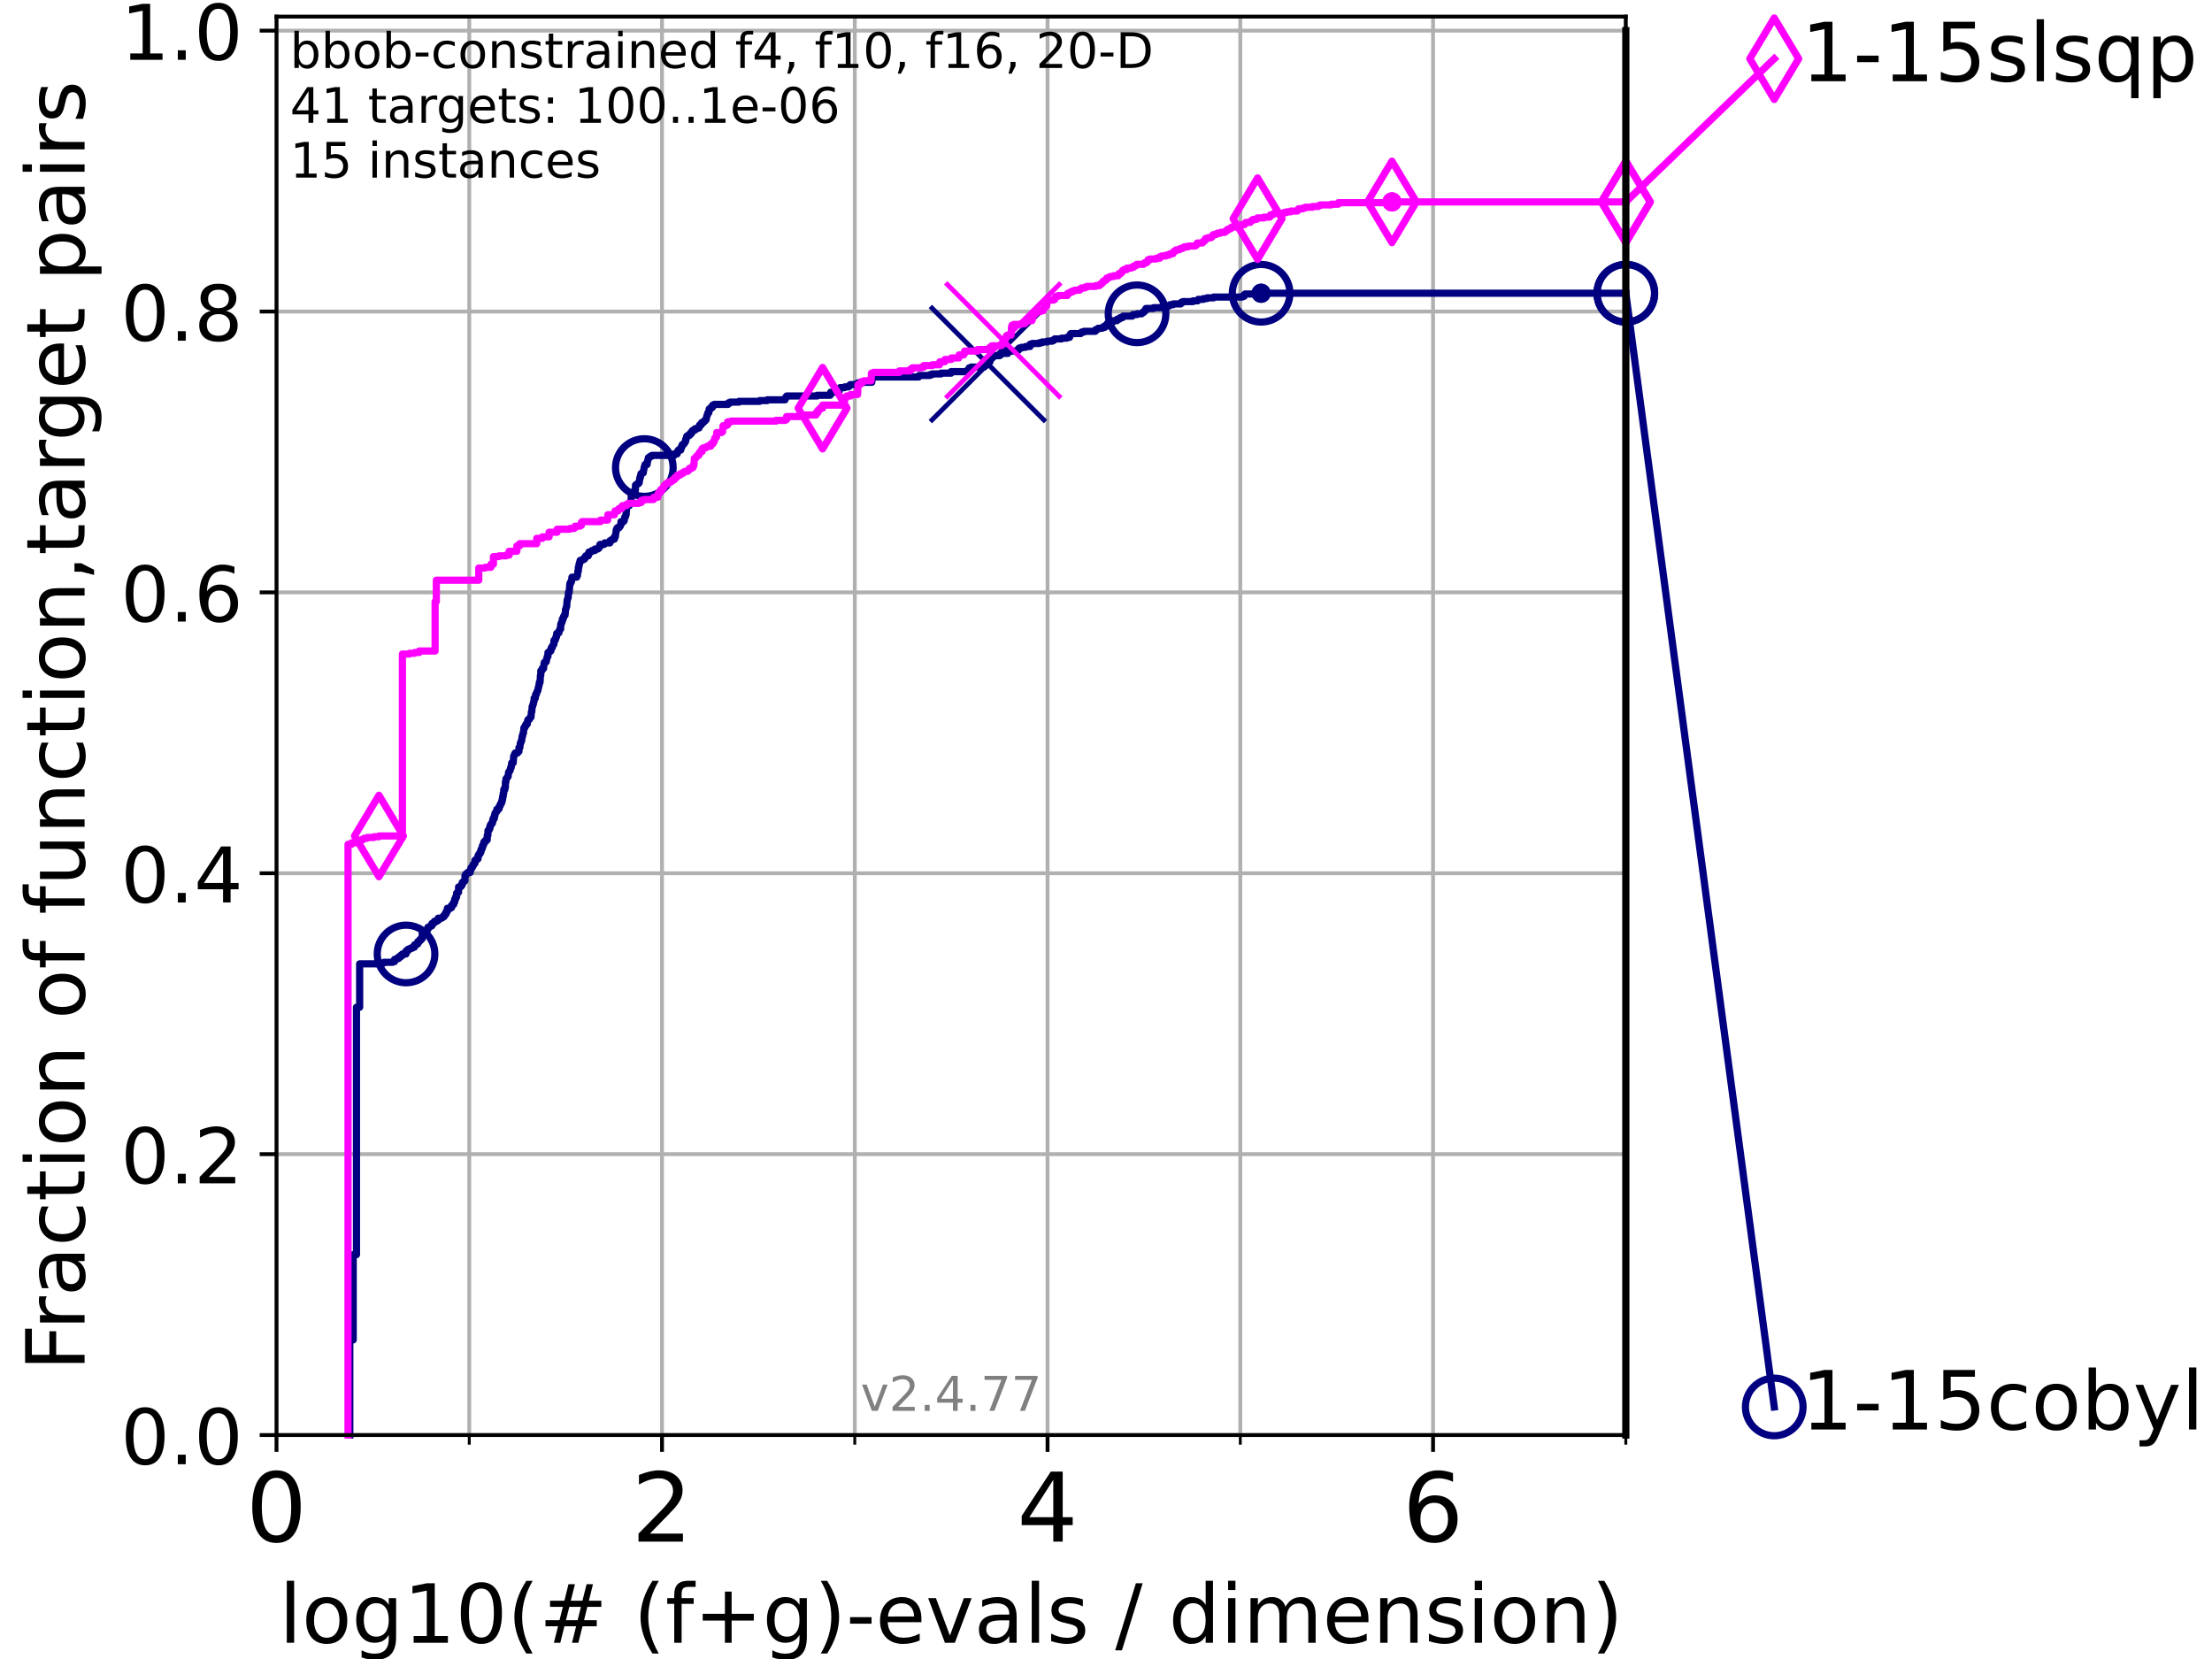 <?xml version="1.0" encoding="utf-8" standalone="no"?>
<!DOCTYPE svg PUBLIC "-//W3C//DTD SVG 1.1//EN"
  "http://www.w3.org/Graphics/SVG/1.1/DTD/svg11.dtd">
<!-- Created with matplotlib (https://matplotlib.org/) -->
<svg height="345.6pt" version="1.1" viewBox="0 0 460.8 345.6" width="460.8pt" xmlns="http://www.w3.org/2000/svg" xmlns:xlink="http://www.w3.org/1999/xlink">
 <defs>
  <style type="text/css">*{stroke-linecap:butt;stroke-linejoin:round;}</style>
 </defs>
 <g id="figure_1">
  <g id="patch_1">
   <path d="M 0 345.6 
L 460.8 345.6 
L 460.8 0 
L 0 0 
z
" style="fill:#ffffff;"/>
  </g>
  <g id="axes_1">
   <g id="patch_2">
    <path d="M 57.6 298.944 
L 338.688 298.944 
L 338.688 3.456 
L 57.6 3.456 
z
" style="fill:#ffffff;"/>
   </g>
   <g id="matplotlib.axis_1">
    <g id="xtick_1">
     <g id="line2d_1">
      <path clip-path="url(#p78fb508f69)" d="M 57.6 298.944 
L 57.6 3.456 
" style="fill:none;stroke:#b0b0b0;stroke-linecap:square;stroke-width:0.8;"/>
     </g>
     <g id="line2d_2">
      <defs>
       <path d="M 0 0 
L 0 3.5 
" id="mae36d78d51" style="stroke:#000000;stroke-width:0.8;"/>
      </defs>
      <g>
       <use style="stroke:#000000;stroke-width:0.8;" x="57.6" xlink:href="#mae36d78d51" y="298.944"/>
      </g>
     </g>
     <g id="text_1">
      <!-- 0 -->
      <g transform="translate(51.237 321.141)scale(0.2 -0.2)">
       <defs>
        <path d="M 31.781 66.406 
Q 24.172 66.406 20.328 58.906 
Q 16.5 51.422 16.5 36.375 
Q 16.5 21.391 20.328 13.891 
Q 24.172 6.391 31.781 6.391 
Q 39.453 6.391 43.281 13.891 
Q 47.125 21.391 47.125 36.375 
Q 47.125 51.422 43.281 58.906 
Q 39.453 66.406 31.781 66.406 
z
M 31.781 74.219 
Q 44.047 74.219 50.516 64.516 
Q 56.984 54.828 56.984 36.375 
Q 56.984 17.969 50.516 8.266 
Q 44.047 -1.422 31.781 -1.422 
Q 19.531 -1.422 13.062 8.266 
Q 6.594 17.969 6.594 36.375 
Q 6.594 54.828 13.062 64.516 
Q 19.531 74.219 31.781 74.219 
z
" id="DejaVuSans-48"/>
       </defs>
       <use xlink:href="#DejaVuSans-48"/>
      </g>
     </g>
    </g>
    <g id="xtick_2">
     <g id="line2d_3">
      <path clip-path="url(#p78fb508f69)" d="M 137.911 298.944 
L 137.911 3.456 
" style="fill:none;stroke:#b0b0b0;stroke-linecap:square;stroke-width:0.8;"/>
     </g>
     <g id="line2d_4">
      <g>
       <use style="stroke:#000000;stroke-width:0.8;" x="137.911" xlink:href="#mae36d78d51" y="298.944"/>
      </g>
     </g>
     <g id="text_2">
      <!-- 2 -->
      <g transform="translate(131.548 321.141)scale(0.2 -0.2)">
       <defs>
        <path d="M 19.188 8.297 
L 53.609 8.297 
L 53.609 0 
L 7.328 0 
L 7.328 8.297 
Q 12.938 14.109 22.625 23.891 
Q 32.328 33.688 34.812 36.531 
Q 39.547 41.844 41.422 45.531 
Q 43.312 49.219 43.312 52.781 
Q 43.312 58.594 39.234 62.25 
Q 35.156 65.922 28.609 65.922 
Q 23.969 65.922 18.812 64.312 
Q 13.672 62.703 7.812 59.422 
L 7.812 69.391 
Q 13.766 71.781 18.938 73 
Q 24.125 74.219 28.422 74.219 
Q 39.75 74.219 46.484 68.547 
Q 53.219 62.891 53.219 53.422 
Q 53.219 48.922 51.531 44.891 
Q 49.859 40.875 45.406 35.406 
Q 44.188 33.984 37.641 27.219 
Q 31.109 20.453 19.188 8.297 
z
" id="DejaVuSans-50"/>
       </defs>
       <use xlink:href="#DejaVuSans-50"/>
      </g>
     </g>
    </g>
    <g id="xtick_3">
     <g id="line2d_5">
      <path clip-path="url(#p78fb508f69)" d="M 218.222 298.944 
L 218.222 3.456 
" style="fill:none;stroke:#b0b0b0;stroke-linecap:square;stroke-width:0.8;"/>
     </g>
     <g id="line2d_6">
      <g>
       <use style="stroke:#000000;stroke-width:0.8;" x="218.222" xlink:href="#mae36d78d51" y="298.944"/>
      </g>
     </g>
     <g id="text_3">
      <!-- 4 -->
      <g transform="translate(211.859 321.141)scale(0.2 -0.2)">
       <defs>
        <path d="M 37.797 64.312 
L 12.891 25.391 
L 37.797 25.391 
z
M 35.203 72.906 
L 47.609 72.906 
L 47.609 25.391 
L 58.016 25.391 
L 58.016 17.188 
L 47.609 17.188 
L 47.609 0 
L 37.797 0 
L 37.797 17.188 
L 4.891 17.188 
L 4.891 26.703 
z
" id="DejaVuSans-52"/>
       </defs>
       <use xlink:href="#DejaVuSans-52"/>
      </g>
     </g>
    </g>
    <g id="xtick_4">
     <g id="line2d_7">
      <path clip-path="url(#p78fb508f69)" d="M 298.533 298.944 
L 298.533 3.456 
" style="fill:none;stroke:#b0b0b0;stroke-linecap:square;stroke-width:0.8;"/>
     </g>
     <g id="line2d_8">
      <g>
       <use style="stroke:#000000;stroke-width:0.8;" x="298.533" xlink:href="#mae36d78d51" y="298.944"/>
      </g>
     </g>
     <g id="text_4">
      <!-- 6 -->
      <g transform="translate(292.17 321.141)scale(0.2 -0.2)">
       <defs>
        <path d="M 33.016 40.375 
Q 26.375 40.375 22.484 35.828 
Q 18.609 31.297 18.609 23.391 
Q 18.609 15.531 22.484 10.953 
Q 26.375 6.391 33.016 6.391 
Q 39.656 6.391 43.531 10.953 
Q 47.406 15.531 47.406 23.391 
Q 47.406 31.297 43.531 35.828 
Q 39.656 40.375 33.016 40.375 
z
M 52.594 71.297 
L 52.594 62.312 
Q 48.875 64.062 45.094 64.984 
Q 41.312 65.922 37.594 65.922 
Q 27.828 65.922 22.672 59.328 
Q 17.531 52.734 16.797 39.406 
Q 19.672 43.656 24.016 45.922 
Q 28.375 48.188 33.594 48.188 
Q 44.578 48.188 50.953 41.516 
Q 57.328 34.859 57.328 23.391 
Q 57.328 12.156 50.688 5.359 
Q 44.047 -1.422 33.016 -1.422 
Q 20.359 -1.422 13.672 8.266 
Q 6.984 17.969 6.984 36.375 
Q 6.984 53.656 15.188 63.938 
Q 23.391 74.219 37.203 74.219 
Q 40.922 74.219 44.703 73.484 
Q 48.484 72.75 52.594 71.297 
z
" id="DejaVuSans-54"/>
       </defs>
       <use xlink:href="#DejaVuSans-54"/>
      </g>
     </g>
    </g>
    <g id="xtick_5">
     <g id="line2d_9">
      <path clip-path="url(#p78fb508f69)" d="M 97.755 298.944 
L 97.755 3.456 
" style="fill:none;stroke:#b0b0b0;stroke-linecap:square;stroke-width:0.8;"/>
     </g>
     <g id="line2d_10">
      <defs>
       <path d="M 0 0 
L 0 2 
" id="mb35eca152b" style="stroke:#000000;stroke-width:0.6;"/>
      </defs>
      <g>
       <use style="stroke:#000000;stroke-width:0.6;" x="97.755" xlink:href="#mb35eca152b" y="298.944"/>
      </g>
     </g>
    </g>
    <g id="xtick_6">
     <g id="line2d_11">
      <path clip-path="url(#p78fb508f69)" d="M 178.066 298.944 
L 178.066 3.456 
" style="fill:none;stroke:#b0b0b0;stroke-linecap:square;stroke-width:0.8;"/>
     </g>
     <g id="line2d_12">
      <g>
       <use style="stroke:#000000;stroke-width:0.6;" x="178.066" xlink:href="#mb35eca152b" y="298.944"/>
      </g>
     </g>
    </g>
    <g id="xtick_7">
     <g id="line2d_13">
      <path clip-path="url(#p78fb508f69)" d="M 258.377 298.944 
L 258.377 3.456 
" style="fill:none;stroke:#b0b0b0;stroke-linecap:square;stroke-width:0.8;"/>
     </g>
     <g id="line2d_14">
      <g>
       <use style="stroke:#000000;stroke-width:0.6;" x="258.377" xlink:href="#mb35eca152b" y="298.944"/>
      </g>
     </g>
    </g>
    <g id="xtick_8">
     <g id="line2d_15">
      <path clip-path="url(#p78fb508f69)" d="M 338.688 298.944 
L 338.688 3.456 
" style="fill:none;stroke:#b0b0b0;stroke-linecap:square;stroke-width:0.8;"/>
     </g>
     <g id="line2d_16">
      <g>
       <use style="stroke:#000000;stroke-width:0.6;" x="338.688" xlink:href="#mb35eca152b" y="298.944"/>
      </g>
     </g>
    </g>
    <g id="text_5">
     <!-- log10(# (f+g)-evals / dimension) -->
     <g transform="translate(58.145 342.218)scale(0.17 -0.17)">
      <defs>
       <path d="M 9.422 75.984 
L 18.406 75.984 
L 18.406 0 
L 9.422 0 
z
" id="DejaVuSans-108"/>
       <path d="M 30.609 48.391 
Q 23.391 48.391 19.188 42.75 
Q 14.984 37.109 14.984 27.297 
Q 14.984 17.484 19.156 11.844 
Q 23.344 6.203 30.609 6.203 
Q 37.797 6.203 41.984 11.859 
Q 46.188 17.531 46.188 27.297 
Q 46.188 37.016 41.984 42.703 
Q 37.797 48.391 30.609 48.391 
z
M 30.609 56 
Q 42.328 56 49.016 48.375 
Q 55.719 40.766 55.719 27.297 
Q 55.719 13.875 49.016 6.219 
Q 42.328 -1.422 30.609 -1.422 
Q 18.844 -1.422 12.172 6.219 
Q 5.516 13.875 5.516 27.297 
Q 5.516 40.766 12.172 48.375 
Q 18.844 56 30.609 56 
z
" id="DejaVuSans-111"/>
       <path d="M 45.406 27.984 
Q 45.406 37.75 41.375 43.109 
Q 37.359 48.484 30.078 48.484 
Q 22.859 48.484 18.828 43.109 
Q 14.797 37.75 14.797 27.984 
Q 14.797 18.266 18.828 12.891 
Q 22.859 7.516 30.078 7.516 
Q 37.359 7.516 41.375 12.891 
Q 45.406 18.266 45.406 27.984 
z
M 54.391 6.781 
Q 54.391 -7.172 48.188 -13.984 
Q 42 -20.797 29.203 -20.797 
Q 24.469 -20.797 20.266 -20.094 
Q 16.062 -19.391 12.109 -17.922 
L 12.109 -9.188 
Q 16.062 -11.328 19.922 -12.344 
Q 23.781 -13.375 27.781 -13.375 
Q 36.625 -13.375 41.016 -8.766 
Q 45.406 -4.156 45.406 5.172 
L 45.406 9.625 
Q 42.625 4.781 38.281 2.391 
Q 33.938 0 27.875 0 
Q 17.828 0 11.672 7.656 
Q 5.516 15.328 5.516 27.984 
Q 5.516 40.672 11.672 48.328 
Q 17.828 56 27.875 56 
Q 33.938 56 38.281 53.609 
Q 42.625 51.219 45.406 46.391 
L 45.406 54.688 
L 54.391 54.688 
z
" id="DejaVuSans-103"/>
       <path d="M 12.406 8.297 
L 28.516 8.297 
L 28.516 63.922 
L 10.984 60.406 
L 10.984 69.391 
L 28.422 72.906 
L 38.281 72.906 
L 38.281 8.297 
L 54.391 8.297 
L 54.391 0 
L 12.406 0 
z
" id="DejaVuSans-49"/>
       <path d="M 31 75.875 
Q 24.469 64.656 21.281 53.656 
Q 18.109 42.672 18.109 31.391 
Q 18.109 20.125 21.312 9.062 
Q 24.516 -2 31 -13.188 
L 23.188 -13.188 
Q 15.875 -1.703 12.234 9.375 
Q 8.594 20.453 8.594 31.391 
Q 8.594 42.281 12.203 53.312 
Q 15.828 64.359 23.188 75.875 
z
" id="DejaVuSans-40"/>
       <path d="M 51.125 44 
L 36.922 44 
L 32.812 27.688 
L 47.125 27.688 
z
M 43.797 71.781 
L 38.719 51.516 
L 52.984 51.516 
L 58.109 71.781 
L 65.922 71.781 
L 60.891 51.516 
L 76.125 51.516 
L 76.125 44 
L 58.984 44 
L 54.984 27.688 
L 70.516 27.688 
L 70.516 20.219 
L 53.078 20.219 
L 48 0 
L 40.188 0 
L 45.219 20.219 
L 30.906 20.219 
L 25.875 0 
L 18.016 0 
L 23.094 20.219 
L 7.719 20.219 
L 7.719 27.688 
L 24.906 27.688 
L 29 44 
L 13.281 44 
L 13.281 51.516 
L 30.906 51.516 
L 35.891 71.781 
z
" id="DejaVuSans-35"/>
       <path id="DejaVuSans-32"/>
       <path d="M 37.109 75.984 
L 37.109 68.5 
L 28.516 68.5 
Q 23.688 68.5 21.797 66.547 
Q 19.922 64.594 19.922 59.516 
L 19.922 54.688 
L 34.719 54.688 
L 34.719 47.703 
L 19.922 47.703 
L 19.922 0 
L 10.891 0 
L 10.891 47.703 
L 2.297 47.703 
L 2.297 54.688 
L 10.891 54.688 
L 10.891 58.5 
Q 10.891 67.625 15.141 71.797 
Q 19.391 75.984 28.609 75.984 
z
" id="DejaVuSans-102"/>
       <path d="M 46 62.703 
L 46 35.5 
L 73.188 35.5 
L 73.188 27.203 
L 46 27.203 
L 46 0 
L 37.797 0 
L 37.797 27.203 
L 10.594 27.203 
L 10.594 35.5 
L 37.797 35.5 
L 37.797 62.703 
z
" id="DejaVuSans-43"/>
       <path d="M 8.016 75.875 
L 15.828 75.875 
Q 23.141 64.359 26.781 53.312 
Q 30.422 42.281 30.422 31.391 
Q 30.422 20.453 26.781 9.375 
Q 23.141 -1.703 15.828 -13.188 
L 8.016 -13.188 
Q 14.5 -2 17.703 9.062 
Q 20.906 20.125 20.906 31.391 
Q 20.906 42.672 17.703 53.656 
Q 14.5 64.656 8.016 75.875 
z
" id="DejaVuSans-41"/>
       <path d="M 4.891 31.391 
L 31.203 31.391 
L 31.203 23.391 
L 4.891 23.391 
z
" id="DejaVuSans-45"/>
       <path d="M 56.203 29.594 
L 56.203 25.203 
L 14.891 25.203 
Q 15.484 15.922 20.484 11.062 
Q 25.484 6.203 34.422 6.203 
Q 39.594 6.203 44.453 7.469 
Q 49.312 8.734 54.109 11.281 
L 54.109 2.781 
Q 49.266 0.734 44.188 -0.344 
Q 39.109 -1.422 33.891 -1.422 
Q 20.797 -1.422 13.156 6.188 
Q 5.516 13.812 5.516 26.812 
Q 5.516 40.234 12.766 48.109 
Q 20.016 56 32.328 56 
Q 43.359 56 49.781 48.891 
Q 56.203 41.797 56.203 29.594 
z
M 47.219 32.234 
Q 47.125 39.594 43.094 43.984 
Q 39.062 48.391 32.422 48.391 
Q 24.906 48.391 20.391 44.141 
Q 15.875 39.891 15.188 32.172 
z
" id="DejaVuSans-101"/>
       <path d="M 2.984 54.688 
L 12.5 54.688 
L 29.594 8.797 
L 46.688 54.688 
L 56.203 54.688 
L 35.688 0 
L 23.484 0 
z
" id="DejaVuSans-118"/>
       <path d="M 34.281 27.484 
Q 23.391 27.484 19.188 25 
Q 14.984 22.516 14.984 16.5 
Q 14.984 11.719 18.141 8.906 
Q 21.297 6.109 26.703 6.109 
Q 34.188 6.109 38.703 11.406 
Q 43.219 16.703 43.219 25.484 
L 43.219 27.484 
z
M 52.203 31.203 
L 52.203 0 
L 43.219 0 
L 43.219 8.297 
Q 40.141 3.328 35.547 0.953 
Q 30.953 -1.422 24.312 -1.422 
Q 15.922 -1.422 10.953 3.297 
Q 6 8.016 6 15.922 
Q 6 25.141 12.172 29.828 
Q 18.359 34.516 30.609 34.516 
L 43.219 34.516 
L 43.219 35.406 
Q 43.219 41.609 39.141 45 
Q 35.062 48.391 27.688 48.391 
Q 23 48.391 18.547 47.266 
Q 14.109 46.141 10.016 43.891 
L 10.016 52.203 
Q 14.938 54.109 19.578 55.047 
Q 24.219 56 28.609 56 
Q 40.484 56 46.344 49.844 
Q 52.203 43.703 52.203 31.203 
z
" id="DejaVuSans-97"/>
       <path d="M 44.281 53.078 
L 44.281 44.578 
Q 40.484 46.531 36.375 47.5 
Q 32.281 48.484 27.875 48.484 
Q 21.188 48.484 17.844 46.438 
Q 14.5 44.391 14.5 40.281 
Q 14.5 37.156 16.891 35.375 
Q 19.281 33.594 26.516 31.984 
L 29.594 31.297 
Q 39.156 29.25 43.188 25.516 
Q 47.219 21.781 47.219 15.094 
Q 47.219 7.469 41.188 3.016 
Q 35.156 -1.422 24.609 -1.422 
Q 20.219 -1.422 15.453 -0.562 
Q 10.688 0.297 5.422 2 
L 5.422 11.281 
Q 10.406 8.688 15.234 7.391 
Q 20.062 6.109 24.812 6.109 
Q 31.156 6.109 34.562 8.281 
Q 37.984 10.453 37.984 14.406 
Q 37.984 18.062 35.516 20.016 
Q 33.062 21.969 24.703 23.781 
L 21.578 24.516 
Q 13.234 26.266 9.516 29.906 
Q 5.812 33.547 5.812 39.891 
Q 5.812 47.609 11.281 51.797 
Q 16.75 56 26.812 56 
Q 31.781 56 36.172 55.266 
Q 40.578 54.547 44.281 53.078 
z
" id="DejaVuSans-115"/>
       <path d="M 25.391 72.906 
L 33.688 72.906 
L 8.297 -9.281 
L 0 -9.281 
z
" id="DejaVuSans-47"/>
       <path d="M 45.406 46.391 
L 45.406 75.984 
L 54.391 75.984 
L 54.391 0 
L 45.406 0 
L 45.406 8.203 
Q 42.578 3.328 38.25 0.953 
Q 33.938 -1.422 27.875 -1.422 
Q 17.969 -1.422 11.734 6.484 
Q 5.516 14.406 5.516 27.297 
Q 5.516 40.188 11.734 48.094 
Q 17.969 56 27.875 56 
Q 33.938 56 38.25 53.625 
Q 42.578 51.266 45.406 46.391 
z
M 14.797 27.297 
Q 14.797 17.391 18.875 11.75 
Q 22.953 6.109 30.078 6.109 
Q 37.203 6.109 41.297 11.75 
Q 45.406 17.391 45.406 27.297 
Q 45.406 37.203 41.297 42.844 
Q 37.203 48.484 30.078 48.484 
Q 22.953 48.484 18.875 42.844 
Q 14.797 37.203 14.797 27.297 
z
" id="DejaVuSans-100"/>
       <path d="M 9.422 54.688 
L 18.406 54.688 
L 18.406 0 
L 9.422 0 
z
M 9.422 75.984 
L 18.406 75.984 
L 18.406 64.594 
L 9.422 64.594 
z
" id="DejaVuSans-105"/>
       <path d="M 52 44.188 
Q 55.375 50.25 60.062 53.125 
Q 64.75 56 71.094 56 
Q 79.641 56 84.281 50.016 
Q 88.922 44.047 88.922 33.016 
L 88.922 0 
L 79.891 0 
L 79.891 32.719 
Q 79.891 40.578 77.094 44.375 
Q 74.312 48.188 68.609 48.188 
Q 61.625 48.188 57.562 43.547 
Q 53.516 38.922 53.516 30.906 
L 53.516 0 
L 44.484 0 
L 44.484 32.719 
Q 44.484 40.625 41.703 44.406 
Q 38.922 48.188 33.109 48.188 
Q 26.219 48.188 22.156 43.531 
Q 18.109 38.875 18.109 30.906 
L 18.109 0 
L 9.078 0 
L 9.078 54.688 
L 18.109 54.688 
L 18.109 46.188 
Q 21.188 51.219 25.484 53.609 
Q 29.781 56 35.688 56 
Q 41.656 56 45.828 52.969 
Q 50 49.953 52 44.188 
z
" id="DejaVuSans-109"/>
       <path d="M 54.891 33.016 
L 54.891 0 
L 45.906 0 
L 45.906 32.719 
Q 45.906 40.484 42.875 44.328 
Q 39.844 48.188 33.797 48.188 
Q 26.516 48.188 22.312 43.547 
Q 18.109 38.922 18.109 30.906 
L 18.109 0 
L 9.078 0 
L 9.078 54.688 
L 18.109 54.688 
L 18.109 46.188 
Q 21.344 51.125 25.703 53.562 
Q 30.078 56 35.797 56 
Q 45.219 56 50.047 50.172 
Q 54.891 44.344 54.891 33.016 
z
" id="DejaVuSans-110"/>
      </defs>
      <use xlink:href="#DejaVuSans-108"/>
      <use x="27.783" xlink:href="#DejaVuSans-111"/>
      <use x="88.965" xlink:href="#DejaVuSans-103"/>
      <use x="152.441" xlink:href="#DejaVuSans-49"/>
      <use x="216.064" xlink:href="#DejaVuSans-48"/>
      <use x="279.688" xlink:href="#DejaVuSans-40"/>
      <use x="318.701" xlink:href="#DejaVuSans-35"/>
      <use x="402.49" xlink:href="#DejaVuSans-32"/>
      <use x="434.277" xlink:href="#DejaVuSans-40"/>
      <use x="473.291" xlink:href="#DejaVuSans-102"/>
      <use x="508.496" xlink:href="#DejaVuSans-43"/>
      <use x="592.285" xlink:href="#DejaVuSans-103"/>
      <use x="655.762" xlink:href="#DejaVuSans-41"/>
      <use x="694.775" xlink:href="#DejaVuSans-45"/>
      <use x="730.859" xlink:href="#DejaVuSans-101"/>
      <use x="792.383" xlink:href="#DejaVuSans-118"/>
      <use x="851.562" xlink:href="#DejaVuSans-97"/>
      <use x="912.842" xlink:href="#DejaVuSans-108"/>
      <use x="940.625" xlink:href="#DejaVuSans-115"/>
      <use x="992.725" xlink:href="#DejaVuSans-32"/>
      <use x="1024.512" xlink:href="#DejaVuSans-47"/>
      <use x="1058.203" xlink:href="#DejaVuSans-32"/>
      <use x="1089.99" xlink:href="#DejaVuSans-100"/>
      <use x="1153.467" xlink:href="#DejaVuSans-105"/>
      <use x="1181.25" xlink:href="#DejaVuSans-109"/>
      <use x="1278.662" xlink:href="#DejaVuSans-101"/>
      <use x="1340.186" xlink:href="#DejaVuSans-110"/>
      <use x="1403.564" xlink:href="#DejaVuSans-115"/>
      <use x="1455.664" xlink:href="#DejaVuSans-105"/>
      <use x="1483.447" xlink:href="#DejaVuSans-111"/>
      <use x="1544.629" xlink:href="#DejaVuSans-110"/>
      <use x="1608.008" xlink:href="#DejaVuSans-41"/>
     </g>
    </g>
   </g>
   <g id="matplotlib.axis_2">
    <g id="ytick_1">
     <g id="line2d_17">
      <path clip-path="url(#p78fb508f69)" d="M 57.6 298.944 
L 338.688 298.944 
" style="fill:none;stroke:#b0b0b0;stroke-linecap:square;stroke-width:0.8;"/>
     </g>
     <g id="line2d_18">
      <defs>
       <path d="M 0 0 
L -3.5 0 
" id="me8d97d8314" style="stroke:#000000;stroke-width:0.8;"/>
      </defs>
      <g>
       <use style="stroke:#000000;stroke-width:0.8;" x="57.6" xlink:href="#me8d97d8314" y="298.944"/>
      </g>
     </g>
     <g id="text_6">
      <!-- 0.0 -->
      <g transform="translate(25.155 305.023)scale(0.16 -0.16)">
       <defs>
        <path d="M 10.688 12.406 
L 21 12.406 
L 21 0 
L 10.688 0 
z
" id="DejaVuSans-46"/>
       </defs>
       <use xlink:href="#DejaVuSans-48"/>
       <use x="63.623" xlink:href="#DejaVuSans-46"/>
       <use x="95.41" xlink:href="#DejaVuSans-48"/>
      </g>
     </g>
    </g>
    <g id="ytick_2">
     <g id="line2d_19">
      <path clip-path="url(#p78fb508f69)" d="M 57.6 240.432 
L 338.688 240.432 
" style="fill:none;stroke:#b0b0b0;stroke-linecap:square;stroke-width:0.8;"/>
     </g>
     <g id="line2d_20">
      <g>
       <use style="stroke:#000000;stroke-width:0.8;" x="57.6" xlink:href="#me8d97d8314" y="240.432"/>
      </g>
     </g>
     <g id="text_7">
      <!-- 0.2 -->
      <g transform="translate(25.155 246.51)scale(0.16 -0.16)">
       <use xlink:href="#DejaVuSans-48"/>
       <use x="63.623" xlink:href="#DejaVuSans-46"/>
       <use x="95.41" xlink:href="#DejaVuSans-50"/>
      </g>
     </g>
    </g>
    <g id="ytick_3">
     <g id="line2d_21">
      <path clip-path="url(#p78fb508f69)" d="M 57.6 181.919 
L 338.688 181.919 
" style="fill:none;stroke:#b0b0b0;stroke-linecap:square;stroke-width:0.8;"/>
     </g>
     <g id="line2d_22">
      <g>
       <use style="stroke:#000000;stroke-width:0.8;" x="57.6" xlink:href="#me8d97d8314" y="181.919"/>
      </g>
     </g>
     <g id="text_8">
      <!-- 0.4 -->
      <g transform="translate(25.155 187.998)scale(0.16 -0.16)">
       <use xlink:href="#DejaVuSans-48"/>
       <use x="63.623" xlink:href="#DejaVuSans-46"/>
       <use x="95.41" xlink:href="#DejaVuSans-52"/>
      </g>
     </g>
    </g>
    <g id="ytick_4">
     <g id="line2d_23">
      <path clip-path="url(#p78fb508f69)" d="M 57.6 123.407 
L 338.688 123.407 
" style="fill:none;stroke:#b0b0b0;stroke-linecap:square;stroke-width:0.8;"/>
     </g>
     <g id="line2d_24">
      <g>
       <use style="stroke:#000000;stroke-width:0.8;" x="57.6" xlink:href="#me8d97d8314" y="123.407"/>
      </g>
     </g>
     <g id="text_9">
      <!-- 0.6 -->
      <g transform="translate(25.155 129.485)scale(0.16 -0.16)">
       <use xlink:href="#DejaVuSans-48"/>
       <use x="63.623" xlink:href="#DejaVuSans-46"/>
       <use x="95.41" xlink:href="#DejaVuSans-54"/>
      </g>
     </g>
    </g>
    <g id="ytick_5">
     <g id="line2d_25">
      <path clip-path="url(#p78fb508f69)" d="M 57.6 64.894 
L 338.688 64.894 
" style="fill:none;stroke:#b0b0b0;stroke-linecap:square;stroke-width:0.8;"/>
     </g>
     <g id="line2d_26">
      <g>
       <use style="stroke:#000000;stroke-width:0.8;" x="57.6" xlink:href="#me8d97d8314" y="64.894"/>
      </g>
     </g>
     <g id="text_10">
      <!-- 0.8 -->
      <g transform="translate(25.155 70.973)scale(0.16 -0.16)">
       <defs>
        <path d="M 31.781 34.625 
Q 24.75 34.625 20.719 30.859 
Q 16.703 27.094 16.703 20.516 
Q 16.703 13.922 20.719 10.156 
Q 24.75 6.391 31.781 6.391 
Q 38.812 6.391 42.859 10.172 
Q 46.922 13.969 46.922 20.516 
Q 46.922 27.094 42.891 30.859 
Q 38.875 34.625 31.781 34.625 
z
M 21.922 38.812 
Q 15.578 40.375 12.031 44.719 
Q 8.5 49.078 8.5 55.328 
Q 8.5 64.062 14.719 69.141 
Q 20.953 74.219 31.781 74.219 
Q 42.672 74.219 48.875 69.141 
Q 55.078 64.062 55.078 55.328 
Q 55.078 49.078 51.531 44.719 
Q 48 40.375 41.703 38.812 
Q 48.828 37.156 52.797 32.312 
Q 56.781 27.484 56.781 20.516 
Q 56.781 9.906 50.312 4.234 
Q 43.844 -1.422 31.781 -1.422 
Q 19.734 -1.422 13.25 4.234 
Q 6.781 9.906 6.781 20.516 
Q 6.781 27.484 10.781 32.312 
Q 14.797 37.156 21.922 38.812 
z
M 18.312 54.391 
Q 18.312 48.734 21.844 45.562 
Q 25.391 42.391 31.781 42.391 
Q 38.141 42.391 41.719 45.562 
Q 45.312 48.734 45.312 54.391 
Q 45.312 60.062 41.719 63.234 
Q 38.141 66.406 31.781 66.406 
Q 25.391 66.406 21.844 63.234 
Q 18.312 60.062 18.312 54.391 
z
" id="DejaVuSans-56"/>
       </defs>
       <use xlink:href="#DejaVuSans-48"/>
       <use x="63.623" xlink:href="#DejaVuSans-46"/>
       <use x="95.41" xlink:href="#DejaVuSans-56"/>
      </g>
     </g>
    </g>
    <g id="ytick_6">
     <g id="line2d_27">
      <path clip-path="url(#p78fb508f69)" d="M 57.6 6.382 
L 338.688 6.382 
" style="fill:none;stroke:#b0b0b0;stroke-linecap:square;stroke-width:0.8;"/>
     </g>
     <g id="line2d_28">
      <g>
       <use style="stroke:#000000;stroke-width:0.8;" x="57.6" xlink:href="#me8d97d8314" y="6.382"/>
      </g>
     </g>
     <g id="text_11">
      <!-- 1.0 -->
      <g transform="translate(25.155 12.46)scale(0.16 -0.16)">
       <use xlink:href="#DejaVuSans-49"/>
       <use x="63.623" xlink:href="#DejaVuSans-46"/>
       <use x="95.41" xlink:href="#DejaVuSans-48"/>
      </g>
     </g>
    </g>
    <g id="text_12">
     <!-- Fraction of function,target pairs -->
     <g transform="translate(17.62 285.585)rotate(-90)scale(0.17 -0.17)">
      <defs>
       <path d="M 9.812 72.906 
L 51.703 72.906 
L 51.703 64.594 
L 19.672 64.594 
L 19.672 43.109 
L 48.578 43.109 
L 48.578 34.812 
L 19.672 34.812 
L 19.672 0 
L 9.812 0 
z
" id="DejaVuSans-70"/>
       <path d="M 41.109 46.297 
Q 39.594 47.172 37.812 47.578 
Q 36.031 48 33.891 48 
Q 26.266 48 22.188 43.047 
Q 18.109 38.094 18.109 28.812 
L 18.109 0 
L 9.078 0 
L 9.078 54.688 
L 18.109 54.688 
L 18.109 46.188 
Q 20.953 51.172 25.484 53.578 
Q 30.031 56 36.531 56 
Q 37.453 56 38.578 55.875 
Q 39.703 55.766 41.062 55.516 
z
" id="DejaVuSans-114"/>
       <path d="M 48.781 52.594 
L 48.781 44.188 
Q 44.969 46.297 41.141 47.344 
Q 37.312 48.391 33.406 48.391 
Q 24.656 48.391 19.812 42.844 
Q 14.984 37.312 14.984 27.297 
Q 14.984 17.281 19.812 11.734 
Q 24.656 6.203 33.406 6.203 
Q 37.312 6.203 41.141 7.25 
Q 44.969 8.297 48.781 10.406 
L 48.781 2.094 
Q 45.016 0.344 40.984 -0.531 
Q 36.969 -1.422 32.422 -1.422 
Q 20.062 -1.422 12.781 6.344 
Q 5.516 14.109 5.516 27.297 
Q 5.516 40.672 12.859 48.328 
Q 20.219 56 33.016 56 
Q 37.156 56 41.109 55.141 
Q 45.062 54.297 48.781 52.594 
z
" id="DejaVuSans-99"/>
       <path d="M 18.312 70.219 
L 18.312 54.688 
L 36.812 54.688 
L 36.812 47.703 
L 18.312 47.703 
L 18.312 18.016 
Q 18.312 11.328 20.141 9.422 
Q 21.969 7.516 27.594 7.516 
L 36.812 7.516 
L 36.812 0 
L 27.594 0 
Q 17.188 0 13.234 3.875 
Q 9.281 7.766 9.281 18.016 
L 9.281 47.703 
L 2.688 47.703 
L 2.688 54.688 
L 9.281 54.688 
L 9.281 70.219 
z
" id="DejaVuSans-116"/>
       <path d="M 8.5 21.578 
L 8.5 54.688 
L 17.484 54.688 
L 17.484 21.922 
Q 17.484 14.156 20.5 10.266 
Q 23.531 6.391 29.594 6.391 
Q 36.859 6.391 41.078 11.031 
Q 45.312 15.672 45.312 23.688 
L 45.312 54.688 
L 54.297 54.688 
L 54.297 0 
L 45.312 0 
L 45.312 8.406 
Q 42.047 3.422 37.719 1 
Q 33.406 -1.422 27.688 -1.422 
Q 18.266 -1.422 13.375 4.438 
Q 8.5 10.297 8.5 21.578 
z
M 31.109 56 
z
" id="DejaVuSans-117"/>
       <path d="M 11.719 12.406 
L 22.016 12.406 
L 22.016 4 
L 14.016 -11.625 
L 7.719 -11.625 
L 11.719 4 
z
" id="DejaVuSans-44"/>
       <path d="M 18.109 8.203 
L 18.109 -20.797 
L 9.078 -20.797 
L 9.078 54.688 
L 18.109 54.688 
L 18.109 46.391 
Q 20.953 51.266 25.266 53.625 
Q 29.594 56 35.594 56 
Q 45.562 56 51.781 48.094 
Q 58.016 40.188 58.016 27.297 
Q 58.016 14.406 51.781 6.484 
Q 45.562 -1.422 35.594 -1.422 
Q 29.594 -1.422 25.266 0.953 
Q 20.953 3.328 18.109 8.203 
z
M 48.688 27.297 
Q 48.688 37.203 44.609 42.844 
Q 40.531 48.484 33.406 48.484 
Q 26.266 48.484 22.188 42.844 
Q 18.109 37.203 18.109 27.297 
Q 18.109 17.391 22.188 11.75 
Q 26.266 6.109 33.406 6.109 
Q 40.531 6.109 44.609 11.75 
Q 48.688 17.391 48.688 27.297 
z
" id="DejaVuSans-112"/>
      </defs>
      <use xlink:href="#DejaVuSans-70"/>
      <use x="50.27" xlink:href="#DejaVuSans-114"/>
      <use x="91.383" xlink:href="#DejaVuSans-97"/>
      <use x="152.662" xlink:href="#DejaVuSans-99"/>
      <use x="207.643" xlink:href="#DejaVuSans-116"/>
      <use x="246.852" xlink:href="#DejaVuSans-105"/>
      <use x="274.635" xlink:href="#DejaVuSans-111"/>
      <use x="335.816" xlink:href="#DejaVuSans-110"/>
      <use x="399.195" xlink:href="#DejaVuSans-32"/>
      <use x="430.982" xlink:href="#DejaVuSans-111"/>
      <use x="492.164" xlink:href="#DejaVuSans-102"/>
      <use x="527.369" xlink:href="#DejaVuSans-32"/>
      <use x="559.156" xlink:href="#DejaVuSans-102"/>
      <use x="594.361" xlink:href="#DejaVuSans-117"/>
      <use x="657.74" xlink:href="#DejaVuSans-110"/>
      <use x="721.119" xlink:href="#DejaVuSans-99"/>
      <use x="776.1" xlink:href="#DejaVuSans-116"/>
      <use x="815.309" xlink:href="#DejaVuSans-105"/>
      <use x="843.092" xlink:href="#DejaVuSans-111"/>
      <use x="904.273" xlink:href="#DejaVuSans-110"/>
      <use x="967.652" xlink:href="#DejaVuSans-44"/>
      <use x="999.439" xlink:href="#DejaVuSans-116"/>
      <use x="1038.648" xlink:href="#DejaVuSans-97"/>
      <use x="1099.928" xlink:href="#DejaVuSans-114"/>
      <use x="1139.291" xlink:href="#DejaVuSans-103"/>
      <use x="1202.768" xlink:href="#DejaVuSans-101"/>
      <use x="1264.291" xlink:href="#DejaVuSans-116"/>
      <use x="1303.5" xlink:href="#DejaVuSans-32"/>
      <use x="1335.287" xlink:href="#DejaVuSans-112"/>
      <use x="1398.764" xlink:href="#DejaVuSans-97"/>
      <use x="1460.043" xlink:href="#DejaVuSans-105"/>
      <use x="1487.826" xlink:href="#DejaVuSans-114"/>
      <use x="1528.939" xlink:href="#DejaVuSans-115"/>
     </g>
    </g>
   </g>
   <g id="line2d_29">
    <defs>
     <path d="M 0 1.5 
C 0.398 1.5 0.779 1.342 1.061 1.061 
C 1.342 0.779 1.5 0.398 1.5 0 
C 1.5 -0.398 1.342 -0.779 1.061 -1.061 
C 0.779 -1.342 0.398 -1.5 0 -1.5 
C -0.398 -1.5 -0.779 -1.342 -1.061 -1.061 
C -1.342 -0.779 -1.5 -0.398 -1.5 0 
C -1.5 0.398 -1.342 0.779 -1.061 1.061 
C -0.779 1.342 -0.398 1.5 0 1.5 
z
" id="m37f9afb18e" style="stroke:#000080;"/>
    </defs>
    <g>
     <use style="fill:#000080;stroke:#000080;" x="262.715" xlink:href="#m37f9afb18e" y="61.088"/>
     <use style="fill:#000080;stroke:#000080;" x="262.715" xlink:href="#m37f9afb18e" y="61.088"/>
    </g>
   </g>
   <g id="line2d_30">
    <path d="M 72.868 298.944 
L 72.868 279.123 
L 73.579 279.123 
L 73.579 261.363 
L 74.263 261.363 
L 74.263 209.827 
L 74.922 209.827 
L 74.922 200.789 
L 79.447 200.789 
L 79.447 200.63 
L 79.939 200.63 
L 79.939 200.472 
L 81.776 200.472 
L 81.776 200.313 
L 82.207 200.313 
L 82.207 199.838 
L 82.627 199.838 
L 82.627 199.679 
L 83.037 199.679 
L 83.037 199.362 
L 83.438 199.362 
L 83.438 199.045 
L 83.83 199.045 
L 83.83 198.728 
L 84.588 198.728 
L 84.588 198.093 
L 84.956 198.093 
L 84.956 197.776 
L 85.315 197.776 
L 85.315 197.618 
L 85.667 197.618 
L 85.667 197.459 
L 86.013 197.459 
L 86.013 197.3 
L 86.351 197.3 
L 86.351 196.825 
L 86.684 196.825 
L 86.684 196.666 
L 87.01 196.666 
L 87.01 196.19 
L 87.33 196.19 
L 87.33 195.873 
L 87.644 195.873 
L 87.644 195.556 
L 87.952 195.556 
L 87.952 194.288 
L 88.256 194.288 
L 88.256 194.129 
L 88.847 194.129 
L 88.847 193.653 
L 89.135 193.653 
L 89.135 193.178 
L 89.419 193.178 
L 89.419 193.019 
L 89.698 193.019 
L 89.698 192.86 
L 89.973 192.86 
L 89.973 192.385 
L 90.243 192.385 
L 90.243 192.226 
L 90.509 192.226 
L 90.509 191.909 
L 91.03 191.909 
L 91.03 191.75 
L 91.284 191.75 
L 91.284 191.275 
L 92.027 191.275 
L 92.027 191.116 
L 92.267 191.116 
L 92.267 190.958 
L 92.504 190.958 
L 92.504 190.64 
L 92.738 190.64 
L 92.738 190.323 
L 92.969 190.323 
L 92.969 189.848 
L 93.197 189.848 
L 93.197 189.213 
L 93.864 189.213 
L 93.864 189.055 
L 94.081 189.055 
L 94.081 188.579 
L 94.295 188.579 
L 94.295 188.42 
L 94.506 188.42 
L 94.506 187.945 
L 94.715 187.945 
L 94.715 187.31 
L 94.921 187.31 
L 94.921 186.835 
L 95.125 186.835 
L 95.125 186.042 
L 95.327 186.042 
L 95.327 185.883 
L 95.526 185.883 
L 95.526 184.773 
L 95.918 184.773 
L 95.918 184.615 
L 96.111 184.615 
L 96.111 184.298 
L 96.301 184.298 
L 96.301 183.822 
L 96.49 183.822 
L 96.49 183.663 
L 96.676 183.663 
L 96.676 183.505 
L 96.861 183.505 
L 96.861 182.395 
L 97.044 182.395 
L 97.044 182.078 
L 97.224 182.078 
L 97.224 181.919 
L 97.403 181.919 
L 97.403 181.76 
L 97.929 181.76 
L 97.929 181.285 
L 98.101 181.285 
L 98.101 180.809 
L 98.271 180.809 
L 98.271 180.65 
L 98.439 180.65 
L 98.439 180.333 
L 98.606 180.333 
L 98.606 180.016 
L 98.772 180.016 
L 98.772 179.858 
L 98.935 179.858 
L 98.935 179.223 
L 99.098 179.223 
L 99.098 179.065 
L 99.418 179.065 
L 99.418 178.906 
L 99.575 178.906 
L 99.575 178.272 
L 99.732 178.272 
L 99.732 177.955 
L 99.887 177.955 
L 99.887 177.796 
L 100.04 177.796 
L 100.04 177.479 
L 100.193 177.479 
L 100.193 177.003 
L 100.344 177.003 
L 100.344 176.686 
L 100.493 176.686 
L 100.493 176.211 
L 100.642 176.211 
L 100.642 175.893 
L 100.789 175.893 
L 100.789 175.418 
L 100.935 175.418 
L 100.935 175.259 
L 101.223 175.259 
L 101.223 174.942 
L 101.507 174.942 
L 101.507 173.991 
L 101.647 173.991 
L 101.647 173.039 
L 101.786 173.039 
L 101.786 172.881 
L 101.924 172.881 
L 101.924 172.563 
L 102.06 172.563 
L 102.06 172.088 
L 102.196 172.088 
L 102.196 171.771 
L 102.331 171.771 
L 102.331 171.612 
L 102.465 171.612 
L 102.465 171.453 
L 102.597 171.453 
L 102.597 170.978 
L 102.729 170.978 
L 102.729 170.502 
L 102.989 170.502 
L 102.989 169.868 
L 103.118 169.868 
L 103.118 169.392 
L 103.246 169.392 
L 103.246 169.233 
L 103.372 169.233 
L 103.372 169.075 
L 103.498 169.075 
L 103.498 168.599 
L 103.871 168.599 
L 103.871 168.441 
L 103.993 168.441 
L 103.993 167.965 
L 104.115 167.965 
L 104.115 167.806 
L 104.235 167.806 
L 104.235 167.489 
L 104.355 167.489 
L 104.355 167.331 
L 104.474 167.331 
L 104.474 167.013 
L 104.592 167.013 
L 104.592 166.538 
L 104.71 166.538 
L 104.71 165.903 
L 104.826 165.903 
L 104.826 165.269 
L 104.942 165.269 
L 104.942 164.476 
L 105.172 164.476 
L 105.172 164.001 
L 105.285 164.001 
L 105.285 162.891 
L 105.398 162.891 
L 105.398 162.256 
L 105.51 162.256 
L 105.51 162.098 
L 105.622 162.098 
L 105.733 161.781 
L 105.843 161.781 
L 105.952 160.829 
L 106.061 160.829 
L 106.169 160.512 
L 106.276 160.512 
L 106.383 159.878 
L 106.489 159.878 
L 106.594 158.926 
L 106.906 158.926 
L 107.009 157.499 
L 107.111 157.499 
L 107.213 157.023 
L 107.314 157.023 
L 107.314 156.865 
L 107.811 156.865 
L 107.909 156.548 
L 108.103 156.548 
L 108.103 155.755 
L 108.294 155.755 
L 108.389 154.804 
L 108.484 154.804 
L 108.578 154.328 
L 108.671 154.328 
L 108.764 153.376 
L 108.857 153.376 
L 108.949 152.742 
L 109.04 152.742 
L 109.132 151.632 
L 109.312 151.632 
L 109.402 151.156 
L 109.58 151.156 
L 109.58 150.839 
L 109.843 150.839 
L 109.93 150.046 
L 110.017 150.046 
L 110.017 149.888 
L 110.274 149.888 
L 110.359 149.571 
L 110.443 149.571 
L 110.443 149.412 
L 110.611 149.412 
L 110.694 148.302 
L 110.777 148.302 
L 110.86 147.192 
L 110.942 147.192 
L 111.023 146.716 
L 111.105 146.716 
L 111.186 146.082 
L 111.266 146.082 
L 111.266 145.448 
L 111.506 145.448 
L 111.585 144.655 
L 111.742 144.655 
L 111.82 144.179 
L 111.897 144.179 
L 111.975 143.862 
L 112.052 143.862 
L 112.128 143.228 
L 112.205 143.228 
L 112.281 142.594 
L 112.356 142.594 
L 112.356 142.118 
L 112.507 142.118 
L 112.581 140.691 
L 112.656 140.691 
L 112.656 139.739 
L 112.877 139.739 
L 112.95 139.264 
L 113.24 139.264 
L 113.311 138.312 
L 113.383 138.312 
L 113.383 137.995 
L 113.665 137.995 
L 113.665 137.836 
L 113.804 137.836 
L 113.874 137.202 
L 113.943 137.202 
L 114.012 136.726 
L 114.148 136.726 
L 114.148 135.934 
L 114.352 135.934 
L 114.352 135.775 
L 114.552 135.775 
L 114.552 135.616 
L 114.751 135.616 
L 114.817 134.982 
L 115.012 134.982 
L 115.012 134.665 
L 115.141 134.665 
L 115.206 134.348 
L 115.27 134.348 
L 115.27 134.189 
L 115.397 134.189 
L 115.397 133.397 
L 115.649 133.397 
L 115.649 133.079 
L 115.773 133.079 
L 115.835 132.604 
L 115.959 132.604 
L 115.959 131.969 
L 116.142 131.969 
L 116.142 131.811 
L 116.443 131.811 
L 116.503 131.335 
L 116.562 131.335 
L 116.621 131.018 
L 116.798 131.018 
L 116.798 130.067 
L 116.914 130.067 
L 116.914 129.749 
L 117.03 129.749 
L 117.088 129.432 
L 117.145 129.432 
L 117.145 128.957 
L 117.317 128.957 
L 117.373 128.481 
L 117.486 128.481 
L 117.542 128.164 
L 117.71 128.164 
L 117.821 126.895 
L 117.876 126.895 
L 117.985 126.419 
L 118.04 126.419 
L 118.149 124.992 
L 118.203 124.992 
L 118.31 124.517 
L 118.364 124.517 
L 118.417 123.407 
L 118.577 123.407 
L 118.682 121.821 
L 118.734 121.821 
L 118.734 121.504 
L 118.891 121.504 
L 118.891 121.187 
L 119.046 121.187 
L 119.148 120.235 
L 120.142 120.235 
L 120.191 119.918 
L 120.287 119.918 
L 120.382 118.967 
L 120.477 118.967 
L 120.477 118.174 
L 120.595 118.174 
L 120.619 117.539 
L 120.736 117.539 
L 120.759 117.064 
L 120.852 117.064 
L 120.852 116.747 
L 121.219 116.747 
L 121.219 116.588 
L 121.579 116.588 
L 121.579 116.429 
L 121.8 116.429 
L 121.8 116.112 
L 122.018 116.112 
L 122.018 115.795 
L 122.552 115.795 
L 122.636 115.161 
L 122.678 115.161 
L 122.678 115.002 
L 123.132 115.002 
L 123.132 114.844 
L 123.314 114.844 
L 123.314 114.685 
L 123.927 114.685 
L 123.927 114.368 
L 124.557 114.368 
L 124.557 114.209 
L 124.762 114.209 
L 124.799 113.892 
L 124.983 113.892 
L 124.983 113.417 
L 125.84 113.417 
L 125.84 113.258 
L 125.962 113.258 
L 125.962 113.099 
L 127.052 113.099 
L 127.084 112.624 
L 127.374 112.624 
L 127.374 112.465 
L 127.58 112.465 
L 127.58 112.307 
L 128 112.307 
L 128 111.831 
L 128.184 111.831 
L 128.275 111.038 
L 128.306 111.038 
L 128.366 110.404 
L 128.486 110.404 
L 128.486 110.087 
L 128.606 110.087 
L 128.606 109.928 
L 128.988 109.928 
L 129.046 109.611 
L 129.219 109.611 
L 129.276 109.294 
L 129.362 109.294 
L 129.362 108.66 
L 129.895 108.66 
L 129.895 108.501 
L 130.032 108.501 
L 130.142 107.708 
L 130.277 107.708 
L 130.358 107.232 
L 130.439 107.232 
L 130.519 105.647 
L 130.598 105.647 
L 130.598 105.33 
L 131.095 105.33 
L 131.147 105.012 
L 131.249 105.012 
L 131.249 104.695 
L 131.427 104.695 
L 131.528 102.951 
L 131.553 102.951 
L 131.553 102.792 
L 131.95 102.792 
L 131.975 102.475 
L 132.17 102.475 
L 132.17 102.158 
L 132.363 102.158 
L 132.387 101.048 
L 132.601 101.048 
L 132.601 100.89 
L 132.789 100.89 
L 132.789 100.731 
L 133.044 100.731 
L 133.044 100.572 
L 133.159 100.572 
L 133.251 99.78 
L 133.296 99.78 
L 133.296 99.462 
L 133.409 99.462 
L 133.454 98.987 
L 133.522 98.987 
L 133.522 98.67 
L 133.745 98.67 
L 133.745 98.511 
L 133.998 98.511 
L 134.096 97.877 
L 134.117 97.877 
L 134.225 97.242 
L 134.268 97.242 
L 134.375 96.767 
L 134.797 96.767 
L 134.901 95.974 
L 134.943 95.974 
L 135.046 95.498 
L 135.066 95.498 
L 135.066 95.34 
L 135.291 95.34 
L 135.291 95.181 
L 135.492 95.181 
L 135.492 95.022 
L 135.8 95.022 
L 135.8 94.864 
L 140.462 94.864 
L 140.462 94.547 
L 141.069 94.547 
L 141.112 94.071 
L 141.3 94.071 
L 141.314 93.754 
L 141.809 93.754 
L 141.809 93.278 
L 141.99 93.278 
L 142.045 92.802 
L 142.113 92.802 
L 142.113 92.644 
L 142.345 92.644 
L 142.345 92.485 
L 142.493 92.485 
L 142.493 92.327 
L 142.613 92.327 
L 142.719 92.01 
L 142.812 92.01 
L 142.825 91.534 
L 142.943 91.534 
L 143.047 90.9 
L 143.215 90.9 
L 143.215 90.741 
L 143.572 90.741 
L 143.572 90.583 
L 143.772 90.583 
L 143.772 90.265 
L 144.081 90.265 
L 144.155 89.79 
L 144.324 89.79 
L 144.324 89.631 
L 144.73 89.631 
L 144.801 89.314 
L 145.23 89.314 
L 145.23 89.155 
L 145.615 89.155 
L 145.683 88.838 
L 145.75 88.838 
L 145.75 88.521 
L 146.08 88.521 
L 146.156 88.045 
L 146.517 88.045 
L 146.623 87.728 
L 146.844 87.728 
L 146.844 87.57 
L 146.989 87.57 
L 146.989 87.411 
L 147.103 87.411 
L 147.206 86.777 
L 147.247 86.777 
L 147.297 86.46 
L 147.369 86.46 
L 147.46 85.984 
L 147.65 85.984 
L 147.74 85.191 
L 148.035 85.191 
L 148.093 84.874 
L 148.402 84.874 
L 148.459 84.398 
L 148.78 84.398 
L 148.78 84.24 
L 151.665 84.24 
L 151.728 83.923 
L 152.142 83.923 
L 152.142 83.764 
L 153.956 83.764 
L 153.956 83.605 
L 158.255 83.605 
L 158.255 83.447 
L 159.823 83.447 
L 159.823 83.288 
L 163.53 83.288 
L 163.53 82.971 
L 163.681 82.971 
L 163.745 82.654 
L 163.879 82.654 
L 163.879 82.495 
L 170.225 82.495 
L 170.225 82.337 
L 172.956 82.337 
L 173.049 81.703 
L 174.783 81.703 
L 174.853 80.91 
L 175.007 80.91 
L 175.007 80.751 
L 175.952 80.751 
L 175.952 80.593 
L 176.766 80.593 
L 176.766 80.434 
L 176.981 80.434 
L 176.981 80.275 
L 177.132 80.275 
L 177.132 80.117 
L 178.556 80.117 
L 178.623 79.8 
L 179.119 79.8 
L 179.119 79.641 
L 181.614 79.641 
L 181.715 78.69 
L 181.935 78.69 
L 181.935 78.531 
L 191.38 78.531 
L 191.477 78.214 
L 193.703 78.214 
L 193.703 78.055 
L 194.168 78.055 
L 194.168 77.897 
L 196.023 77.897 
L 196.023 77.738 
L 198.12 77.738 
L 198.12 77.421 
L 201.616 77.421 
L 201.675 76.945 
L 201.846 76.945 
L 201.899 76.628 
L 202.298 76.628 
L 202.298 76.47 
L 205.012 76.47 
L 205.039 76.153 
L 205.403 76.153 
L 205.403 75.835 
L 205.882 75.835 
L 205.935 75.36 
L 206.246 75.36 
L 206.317 74.408 
L 206.828 74.408 
L 206.843 74.091 
L 208.268 74.091 
L 208.28 73.774 
L 208.694 73.774 
L 208.694 73.615 
L 209.957 73.615 
L 209.987 73.14 
L 211.785 73.14 
L 211.785 72.981 
L 212.144 72.981 
L 212.144 72.664 
L 212.302 72.664 
L 212.302 72.505 
L 212.795 72.505 
L 212.795 72.347 
L 213.654 72.347 
L 213.654 72.188 
L 214.561 72.188 
L 214.571 71.713 
L 215.016 71.713 
L 215.016 71.554 
L 216.529 71.554 
L 216.529 71.395 
L 217.097 71.395 
L 217.097 71.237 
L 218.134 71.237 
L 218.134 71.078 
L 219.165 71.078 
L 219.165 70.92 
L 219.535 70.92 
L 219.535 70.761 
L 219.706 70.761 
L 219.706 70.603 
L 221.135 70.603 
L 221.135 70.444 
L 222.224 70.444 
L 222.224 70.285 
L 222.813 70.285 
L 222.819 69.968 
L 222.937 69.968 
L 222.937 69.651 
L 223.06 69.651 
L 223.06 69.493 
L 225.114 69.493 
L 225.114 69.334 
L 225.306 69.334 
L 225.306 69.175 
L 225.825 69.175 
L 225.825 69.017 
L 228.18 69.017 
L 228.193 68.7 
L 228.526 68.7 
L 228.526 68.541 
L 228.776 68.541 
L 228.776 68.383 
L 229.585 68.383 
L 229.585 68.224 
L 230.092 68.224 
L 230.092 67.907 
L 230.626 67.907 
L 230.629 67.431 
L 230.937 67.431 
L 230.937 67.273 
L 231.472 67.273 
L 231.472 67.114 
L 231.688 67.114 
L 231.688 66.956 
L 232.001 66.956 
L 232.001 66.797 
L 232.69 66.797 
L 232.753 66.48 
L 233.209 66.48 
L 233.209 66.321 
L 233.349 66.321 
L 233.349 66.163 
L 233.842 66.163 
L 233.842 66.004 
L 233.971 66.004 
L 233.971 65.846 
L 235.869 65.846 
L 235.869 65.687 
L 236.006 65.687 
L 236.006 65.528 
L 236.867 65.528 
L 236.867 65.37 
L 237.835 65.37 
L 237.835 65.211 
L 238.042 65.211 
L 238.042 65.053 
L 238.281 65.053 
L 238.281 64.894 
L 238.411 64.894 
L 238.411 64.736 
L 238.615 64.736 
L 238.638 64.418 
L 238.73 64.418 
L 238.73 64.26 
L 240.298 64.26 
L 240.298 64.101 
L 241.996 64.101 
L 241.996 63.943 
L 242.11 63.943 
L 242.11 63.784 
L 243.456 63.784 
L 243.456 63.626 
L 243.737 63.626 
L 243.737 63.467 
L 244.412 63.467 
L 244.412 63.308 
L 245.978 63.308 
L 246.061 62.991 
L 246.407 62.991 
L 246.407 62.833 
L 248.515 62.833 
L 248.515 62.674 
L 249.478 62.674 
L 249.478 62.516 
L 249.628 62.516 
L 249.628 62.357 
L 250.714 62.357 
L 250.714 62.198 
L 251.459 62.198 
L 251.459 62.04 
L 252.824 62.04 
L 252.824 61.881 
L 258.77 61.881 
L 258.77 61.723 
L 259.174 61.723 
L 259.194 61.406 
L 259.363 61.406 
L 259.363 61.247 
L 262.715 61.247 
L 262.715 61.088 
L 338.688 61.088 
L 338.688 61.088 
" style="fill:none;stroke:#000080;stroke-linecap:square;stroke-width:1.5;"/>
   </g>
   <g id="line2d_31">
    <defs>
     <path d="M 0 6 
C 1.591 6 3.117 5.368 4.243 4.243 
C 5.368 3.117 6 1.591 6 0 
C 6 -1.591 5.368 -3.117 4.243 -4.243 
C 3.117 -5.368 1.591 -6 0 -6 
C -1.591 -6 -3.117 -5.368 -4.243 -4.243 
C -5.368 -3.117 -6 -1.591 -6 0 
C -6 1.591 -5.368 3.117 -4.243 4.243 
C -3.117 5.368 -1.591 6 0 6 
z
" id="m178afd0ca0" style="stroke:#000080;stroke-width:1.5;"/>
    </defs>
    <g>
     <use style="fill-opacity:0;stroke:#000080;stroke-width:1.5;" x="84.588" xlink:href="#m178afd0ca0" y="198.728"/>
     <use style="fill-opacity:0;stroke:#000080;stroke-width:1.5;" x="134.225" xlink:href="#m178afd0ca0" y="97.401"/>
     <use style="fill-opacity:0;stroke:#000080;stroke-width:1.5;" x="236.867" xlink:href="#m178afd0ca0" y="65.37"/>
     <use style="fill-opacity:0;stroke:#000080;stroke-width:1.5;" x="262.715" xlink:href="#m178afd0ca0" y="61.088"/>
     <use style="fill-opacity:0;stroke:#000080;stroke-width:1.5;" x="338.688" xlink:href="#m178afd0ca0" y="61.088"/>
    </g>
   </g>
   <g id="line2d_32">
    <path style="fill:none;stroke:#000080;stroke-linecap:square;stroke-width:1.5;"/>
    <g/>
   </g>
   <g id="line2d_33">
    <path clip-path="url(#p78fb508f69)" d="M 205.799 75.835 
" style="fill:none;stroke:#000080;stroke-linecap:square;stroke-width:1.5;"/>
    <defs>
     <path d="M -12 12 
L 12 -12 
M -12 -12 
L 12 12 
" id="mbbc41df0e4" style="stroke:#000080;"/>
    </defs>
    <g clip-path="url(#p78fb508f69)">
     <use style="fill:#000080;stroke:#000080;" x="205.799" xlink:href="#mbbc41df0e4" y="75.835"/>
    </g>
   </g>
   <g id="line2d_34">
    <defs>
     <path d="M 0 1.5 
C 0.398 1.5 0.779 1.342 1.061 1.061 
C 1.342 0.779 1.5 0.398 1.5 0 
C 1.5 -0.398 1.342 -0.779 1.061 -1.061 
C 0.779 -1.342 0.398 -1.5 0 -1.5 
C -0.398 -1.5 -0.779 -1.342 -1.061 -1.061 
C -1.342 -0.779 -1.5 -0.398 -1.5 0 
C -1.5 0.398 -1.342 0.779 -1.061 1.061 
C -0.779 1.342 -0.398 1.5 0 1.5 
z
" id="m643d18f38c" style="stroke:#ff00ff;"/>
    </defs>
    <g>
     <use style="fill:#ff00ff;stroke:#ff00ff;" x="289.966" xlink:href="#m643d18f38c" y="42.06"/>
     <use style="fill:#ff00ff;stroke:#ff00ff;" x="289.966" xlink:href="#m643d18f38c" y="42.06"/>
    </g>
   </g>
   <g id="line2d_35">
    <path d="M 72.5 298.944 
L 72.5 175.893 
L 73.227 175.893 
L 73.227 175.576 
L 73.925 175.576 
L 73.925 175.418 
L 74.263 175.418 
L 74.263 175.259 
L 74.922 175.259 
L 74.922 175.101 
L 75.242 175.101 
L 75.242 174.942 
L 75.556 174.942 
L 75.556 174.783 
L 75.864 174.783 
L 75.864 174.625 
L 76.466 174.625 
L 76.466 174.466 
L 77.885 174.466 
L 77.885 174.308 
L 78.942 174.308 
L 78.942 174.149 
L 83.83 174.149 
L 83.83 136.251 
L 85.315 136.251 
L 85.315 136.092 
L 86.351 136.092 
L 86.351 135.934 
L 87.33 135.934 
L 87.33 135.616 
L 90.641 135.616 
L 90.641 125.309 
L 90.901 125.309 
L 90.901 120.869 
L 99.732 120.869 
L 99.732 118.332 
L 101.08 118.332 
L 101.08 118.174 
L 102.264 118.174 
L 102.264 117.539 
L 102.794 117.539 
L 102.794 115.954 
L 103.932 115.954 
L 103.932 115.795 
L 105.398 115.795 
L 105.398 115.637 
L 106.061 115.637 
L 106.061 114.844 
L 107.664 114.844 
L 107.664 113.734 
L 108.247 113.734 
L 108.247 113.258 
L 111.82 113.258 
L 111.82 112.148 
L 112.987 112.148 
L 112.987 111.831 
L 114.385 111.831 
L 114.385 110.88 
L 116.05 110.88 
L 116.05 110.245 
L 118.708 110.245 
L 118.708 110.087 
L 119.603 110.087 
L 119.603 109.928 
L 119.801 109.928 
L 119.801 109.611 
L 120.806 109.611 
L 120.806 109.452 
L 121.106 109.452 
L 121.106 108.818 
L 121.265 108.818 
L 121.265 108.66 
L 125.111 108.66 
L 125.111 108.342 
L 126.59 108.342 
L 126.624 107.232 
L 128 107.232 
L 128.077 106.757 
L 128.123 106.757 
L 128.123 106.44 
L 128.768 106.44 
L 128.768 106.122 
L 128.915 106.122 
L 128.915 105.964 
L 129.532 105.964 
L 129.532 105.488 
L 129.672 105.488 
L 129.672 105.33 
L 130.532 105.33 
L 130.585 105.012 
L 130.862 105.012 
L 130.862 104.854 
L 133.067 104.854 
L 133.067 104.695 
L 133.578 104.695 
L 133.623 104.22 
L 134.139 104.22 
L 134.139 104.061 
L 136.141 104.061 
L 136.18 103.585 
L 137.044 103.585 
L 137.108 102.792 
L 137.19 102.792 
L 137.19 102.634 
L 137.576 102.634 
L 137.638 102 
L 138.007 102 
L 138.007 101.682 
L 138.273 101.682 
L 138.273 101.365 
L 138.418 101.365 
L 138.418 101.048 
L 138.653 101.048 
L 138.653 100.89 
L 138.803 100.89 
L 138.803 100.731 
L 139.204 100.731 
L 139.204 100.414 
L 139.739 100.414 
L 139.739 100.255 
L 139.988 100.255 
L 140.088 99.938 
L 140.484 99.938 
L 140.492 99.621 
L 140.604 99.621 
L 140.604 99.462 
L 140.966 99.462 
L 141.076 98.987 
L 141.662 98.987 
L 141.732 98.67 
L 142.189 98.67 
L 142.189 98.511 
L 142.345 98.511 
L 142.345 98.352 
L 142.647 98.352 
L 142.647 98.194 
L 143.228 98.194 
L 143.228 98.035 
L 143.439 98.035 
L 143.502 97.718 
L 143.622 97.718 
L 143.622 97.56 
L 144.112 97.56 
L 144.112 97.401 
L 144.373 97.401 
L 144.391 96.925 
L 144.564 96.925 
L 144.641 95.498 
L 144.883 95.498 
L 144.883 95.34 
L 145.023 95.34 
L 145.092 95.022 
L 145.282 95.022 
L 145.282 94.864 
L 145.582 94.864 
L 145.615 94.388 
L 145.827 94.388 
L 145.855 94.071 
L 146.259 94.071 
L 146.259 93.437 
L 146.517 93.437 
L 146.517 93.278 
L 147.077 93.278 
L 147.077 93.12 
L 147.323 93.12 
L 147.323 92.961 
L 148.055 92.961 
L 148.055 92.485 
L 148.488 92.485 
L 148.488 92.168 
L 148.686 92.168 
L 148.686 91.851 
L 148.831 91.851 
L 148.92 91.217 
L 149.104 91.217 
L 149.104 91.058 
L 149.273 91.058 
L 149.301 90.107 
L 150.31 90.107 
L 150.31 89.948 
L 150.531 89.948 
L 150.624 88.68 
L 151.305 88.68 
L 151.305 88.521 
L 151.562 88.521 
L 151.562 87.887 
L 152.272 87.887 
L 152.272 87.728 
L 161.645 87.728 
L 161.645 87.57 
L 163.586 87.57 
L 163.586 87.411 
L 163.864 87.411 
L 163.864 86.777 
L 166.624 86.777 
L 166.624 86.618 
L 167.792 86.618 
L 167.792 86.46 
L 169.987 86.46 
L 169.987 85.984 
L 170.362 85.984 
L 170.362 85.508 
L 170.547 85.508 
L 170.547 85.35 
L 170.766 85.35 
L 170.825 85.033 
L 171.361 85.033 
L 171.361 84.398 
L 175.773 84.398 
L 175.827 83.605 
L 175.918 83.605 
L 175.998 82.971 
L 176.139 82.971 
L 176.139 82.813 
L 176.317 82.813 
L 176.36 82.495 
L 177.204 82.495 
L 177.204 82.178 
L 178.654 82.178 
L 178.741 80.117 
L 178.983 80.117 
L 178.983 79.958 
L 179.418 79.958 
L 179.458 79.483 
L 179.971 79.483 
L 179.971 79.324 
L 181.475 79.324 
L 181.538 77.738 
L 181.935 77.738 
L 181.935 77.58 
L 187.378 77.58 
L 187.378 77.263 
L 189.601 77.263 
L 189.601 76.945 
L 189.992 76.945 
L 190.032 76.628 
L 191.955 76.628 
L 191.955 76.47 
L 192.456 76.47 
L 192.456 76.153 
L 194.193 76.153 
L 194.193 75.994 
L 195.725 75.994 
L 195.785 75.36 
L 196.82 75.36 
L 196.857 74.884 
L 198.151 74.884 
L 198.214 74.567 
L 199.746 74.567 
L 199.794 73.933 
L 200.762 73.933 
L 200.762 73.615 
L 200.947 73.615 
L 200.947 73.14 
L 203.65 73.14 
L 203.65 72.823 
L 206.057 72.823 
L 206.12 72.505 
L 206.197 72.505 
L 206.197 72.347 
L 206.416 72.347 
L 206.416 72.188 
L 206.616 72.188 
L 206.616 72.03 
L 208.421 72.03 
L 208.421 71.871 
L 208.782 71.871 
L 208.782 71.713 
L 208.998 71.713 
L 208.998 70.92 
L 209.177 70.92 
L 209.177 70.761 
L 209.428 70.761 
L 209.499 70.444 
L 209.562 70.444 
L 209.634 69.968 
L 209.841 69.968 
L 209.841 69.81 
L 210.629 69.81 
L 210.73 68.066 
L 210.815 68.066 
L 210.815 67.748 
L 211.148 67.748 
L 211.148 67.59 
L 212.678 67.59 
L 212.678 67.431 
L 213.507 67.431 
L 213.512 66.956 
L 214.015 66.956 
L 214.015 66.797 
L 214.98 66.797 
L 214.985 66.48 
L 215.093 66.48 
L 215.184 65.846 
L 215.283 65.846 
L 215.283 65.528 
L 215.556 65.528 
L 215.556 65.37 
L 215.733 65.37 
L 215.748 64.894 
L 216.78 64.894 
L 216.78 64.736 
L 217.31 64.736 
L 217.407 64.26 
L 217.521 64.26 
L 217.521 64.101 
L 217.678 64.101 
L 217.748 63.784 
L 218.029 63.784 
L 218.138 62.833 
L 218.148 62.833 
L 218.151 62.516 
L 219.504 62.516 
L 219.504 62.357 
L 219.741 62.357 
L 219.825 61.881 
L 219.968 61.881 
L 219.968 61.723 
L 220.466 61.723 
L 220.466 61.564 
L 222.329 61.564 
L 222.427 61.088 
L 222.799 61.088 
L 222.799 60.93 
L 223.1 60.93 
L 223.1 60.771 
L 223.462 60.771 
L 223.462 60.613 
L 223.864 60.613 
L 223.864 60.454 
L 224.919 60.454 
L 224.919 60.296 
L 225.034 60.296 
L 225.034 60.137 
L 225.327 60.137 
L 225.327 59.978 
L 226.004 59.978 
L 226.004 59.82 
L 226.415 59.82 
L 226.415 59.661 
L 228.253 59.661 
L 228.253 59.503 
L 229.035 59.503 
L 229.035 59.344 
L 229.174 59.344 
L 229.174 59.186 
L 229.428 59.186 
L 229.428 59.027 
L 229.625 59.027 
L 229.625 58.868 
L 229.773 58.868 
L 229.819 58.551 
L 230.122 58.551 
L 230.122 58.393 
L 230.361 58.393 
L 230.361 58.234 
L 230.54 58.234 
L 230.562 57.917 
L 230.936 57.917 
L 230.936 57.758 
L 231.246 57.758 
L 231.246 57.6 
L 232.013 57.6 
L 232.013 57.441 
L 232.955 57.441 
L 232.955 57.283 
L 233.071 57.283 
L 233.105 56.966 
L 233.527 56.966 
L 233.527 56.807 
L 233.643 56.807 
L 233.643 56.648 
L 233.807 56.648 
L 233.857 56.331 
L 234.083 56.331 
L 234.083 56.173 
L 234.701 56.173 
L 234.722 55.856 
L 235.604 55.856 
L 235.604 55.697 
L 236.105 55.697 
L 236.105 55.538 
L 236.228 55.538 
L 236.228 55.38 
L 236.596 55.38 
L 236.596 55.221 
L 236.797 55.221 
L 236.797 55.063 
L 238.23 55.063 
L 238.23 54.904 
L 238.414 54.904 
L 238.414 54.746 
L 238.829 54.746 
L 238.829 54.587 
L 239.021 54.587 
L 239.095 54.27 
L 239.157 54.27 
L 239.157 54.111 
L 239.579 54.111 
L 239.579 53.953 
L 240.852 53.953 
L 240.852 53.794 
L 241.592 53.794 
L 241.625 53.477 
L 241.985 53.477 
L 241.985 53.318 
L 242.888 53.318 
L 242.888 53.16 
L 243.457 53.16 
L 243.457 53.001 
L 243.818 53.001 
L 243.818 52.843 
L 244.359 52.843 
L 244.437 52.526 
L 244.555 52.526 
L 244.555 52.367 
L 244.76 52.367 
L 244.76 52.208 
L 245.002 52.208 
L 245.002 52.05 
L 245.604 52.05 
L 245.604 51.891 
L 245.981 51.891 
L 245.981 51.733 
L 246.419 51.733 
L 246.419 51.574 
L 246.716 51.574 
L 246.716 51.416 
L 247.552 51.416 
L 247.552 51.257 
L 248.991 51.257 
L 248.991 51.098 
L 249.218 51.098 
L 249.312 50.781 
L 249.419 50.781 
L 249.419 50.623 
L 250.497 50.623 
L 250.593 50.306 
L 250.84 50.306 
L 250.84 50.147 
L 250.983 50.147 
L 251.07 49.83 
L 251.152 49.83 
L 251.152 49.671 
L 251.654 49.671 
L 251.654 49.513 
L 252.305 49.513 
L 252.305 49.354 
L 252.494 49.354 
L 252.594 49.037 
L 252.721 49.037 
L 252.721 48.878 
L 253.274 48.878 
L 253.274 48.72 
L 253.658 48.72 
L 253.658 48.561 
L 254.269 48.561 
L 254.269 48.403 
L 255.161 48.403 
L 255.161 48.244 
L 255.339 48.244 
L 255.339 48.086 
L 255.627 48.086 
L 255.72 47.768 
L 256.098 47.768 
L 256.098 47.61 
L 256.462 47.61 
L 256.462 47.451 
L 256.579 47.451 
L 256.579 47.293 
L 257.894 47.293 
L 257.992 46.976 
L 258.612 46.976 
L 258.612 46.817 
L 259.219 46.817 
L 259.219 46.659 
L 259.397 46.659 
L 259.506 46.341 
L 260.419 46.341 
L 260.419 46.183 
L 260.602 46.183 
L 260.602 46.024 
L 260.771 46.024 
L 260.771 45.866 
L 261.048 45.866 
L 261.048 45.707 
L 261.746 45.707 
L 261.746 45.549 
L 261.975 45.549 
L 261.975 45.39 
L 263.328 45.39 
L 263.328 45.231 
L 264.514 45.231 
L 264.557 44.914 
L 264.647 44.914 
L 264.647 44.756 
L 265.154 44.756 
L 265.154 44.597 
L 265.388 44.597 
L 265.388 44.439 
L 267.458 44.439 
L 267.458 44.28 
L 268.046 44.28 
L 268.046 44.121 
L 268.898 44.121 
L 268.898 43.963 
L 270.268 43.963 
L 270.268 43.804 
L 270.44 43.804 
L 270.521 43.487 
L 271.451 43.487 
L 271.451 43.329 
L 271.915 43.329 
L 271.915 43.17 
L 273.405 43.17 
L 273.405 43.011 
L 274.641 43.011 
L 274.641 42.853 
L 274.996 42.853 
L 274.996 42.694 
L 277.329 42.694 
L 277.329 42.536 
L 278.799 42.536 
L 278.828 42.219 
L 289.966 42.219 
L 289.966 42.06 
L 338.688 42.06 
L 338.688 42.06 
" style="fill:none;stroke:#ff00ff;stroke-linecap:square;stroke-width:1.5;"/>
   </g>
   <g id="line2d_36">
    <defs>
     <path d="M -0 8.485 
L 5.091 0 
L 0 -8.485 
L -5.091 -0 
z
" id="mfd0bacfe45" style="stroke:#ff00ff;stroke-linejoin:miter;stroke-width:1.5;"/>
    </defs>
    <g>
     <use style="fill-opacity:0;stroke:#ff00ff;stroke-linejoin:miter;stroke-width:1.5;" x="78.942" xlink:href="#mfd0bacfe45" y="174.149"/>
     <use style="fill-opacity:0;stroke:#ff00ff;stroke-linejoin:miter;stroke-width:1.5;" x="171.361" xlink:href="#mfd0bacfe45" y="85.033"/>
     <use style="fill-opacity:0;stroke:#ff00ff;stroke-linejoin:miter;stroke-width:1.5;" x="261.975" xlink:href="#mfd0bacfe45" y="45.549"/>
     <use style="fill-opacity:0;stroke:#ff00ff;stroke-linejoin:miter;stroke-width:1.5;" x="289.966" xlink:href="#mfd0bacfe45" y="42.06"/>
     <use style="fill-opacity:0;stroke:#ff00ff;stroke-linejoin:miter;stroke-width:1.5;" x="338.688" xlink:href="#mfd0bacfe45" y="42.06"/>
    </g>
   </g>
   <g id="line2d_37">
    <path style="fill:none;stroke:#ff00ff;stroke-linecap:square;stroke-width:1.5;"/>
    <g/>
   </g>
   <g id="line2d_38">
    <path clip-path="url(#p78fb508f69)" d="M 208.998 70.92 
" style="fill:none;stroke:#ff00ff;stroke-linecap:square;stroke-width:1.5;"/>
    <defs>
     <path d="M -12 12 
L 12 -12 
M -12 -12 
L 12 12 
" id="m76b489066b" style="stroke:#ff00ff;"/>
    </defs>
    <g clip-path="url(#p78fb508f69)">
     <use style="fill:#ff00ff;stroke:#ff00ff;" x="208.998" xlink:href="#m76b489066b" y="70.92"/>
    </g>
   </g>
   <g id="line2d_39">
    <path d="M 338.688 61.088 
L 369.608 293.093 
" style="fill:none;stroke:#000080;stroke-linecap:square;stroke-width:1.5;"/>
    <g>
     <use style="fill-opacity:0;stroke:#000080;stroke-width:1.5;" x="338.688" xlink:href="#m178afd0ca0" y="61.088"/>
     <use style="fill-opacity:0;stroke:#000080;stroke-width:1.5;" x="369.608" xlink:href="#m178afd0ca0" y="293.093"/>
    </g>
   </g>
   <g id="line2d_40">
    <path d="M 338.688 42.06 
L 369.608 12.233 
" style="fill:none;stroke:#ff00ff;stroke-linecap:square;stroke-width:1.5;"/>
    <g>
     <use style="fill-opacity:0;stroke:#ff00ff;stroke-linejoin:miter;stroke-width:1.5;" x="338.688" xlink:href="#mfd0bacfe45" y="42.06"/>
     <use style="fill-opacity:0;stroke:#ff00ff;stroke-linejoin:miter;stroke-width:1.5;" x="369.608" xlink:href="#mfd0bacfe45" y="12.233"/>
    </g>
   </g>
   <g id="line2d_41">
    <path d="M 338.688 298.944 
L 338.688 6.382 
" style="fill:none;stroke:#000000;stroke-linecap:square;stroke-width:1.5;"/>
   </g>
   <g id="patch_3">
    <path d="M 57.6 298.944 
L 57.6 3.456 
" style="fill:none;stroke:#000000;stroke-linecap:square;stroke-linejoin:miter;stroke-width:0.8;"/>
   </g>
   <g id="patch_4">
    <path d="M 338.688 298.944 
L 338.688 3.456 
" style="fill:none;stroke:#000000;stroke-linecap:square;stroke-linejoin:miter;stroke-width:0.8;"/>
   </g>
   <g id="patch_5">
    <path d="M 57.6 298.944 
L 338.688 298.944 
" style="fill:none;stroke:#000000;stroke-linecap:square;stroke-linejoin:miter;stroke-width:0.8;"/>
   </g>
   <g id="patch_6">
    <path d="M 57.6 3.456 
L 338.688 3.456 
" style="fill:none;stroke:#000000;stroke-linecap:square;stroke-linejoin:miter;stroke-width:0.8;"/>
   </g>
   <g id="text_13">
    <!-- 1-15cobyl -->
    <g transform="translate(375.229 297.784)scale(0.17 -0.17)">
     <defs>
      <path d="M 10.797 72.906 
L 49.516 72.906 
L 49.516 64.594 
L 19.828 64.594 
L 19.828 46.734 
Q 21.969 47.469 24.109 47.828 
Q 26.266 48.188 28.422 48.188 
Q 40.625 48.188 47.75 41.5 
Q 54.891 34.812 54.891 23.391 
Q 54.891 11.625 47.562 5.094 
Q 40.234 -1.422 26.906 -1.422 
Q 22.312 -1.422 17.547 -0.641 
Q 12.797 0.141 7.719 1.703 
L 7.719 11.625 
Q 12.109 9.234 16.797 8.062 
Q 21.484 6.891 26.703 6.891 
Q 35.156 6.891 40.078 11.328 
Q 45.016 15.766 45.016 23.391 
Q 45.016 31 40.078 35.438 
Q 35.156 39.891 26.703 39.891 
Q 22.75 39.891 18.812 39.016 
Q 14.891 38.141 10.797 36.281 
z
" id="DejaVuSans-53"/>
      <path d="M 48.688 27.297 
Q 48.688 37.203 44.609 42.844 
Q 40.531 48.484 33.406 48.484 
Q 26.266 48.484 22.188 42.844 
Q 18.109 37.203 18.109 27.297 
Q 18.109 17.391 22.188 11.75 
Q 26.266 6.109 33.406 6.109 
Q 40.531 6.109 44.609 11.75 
Q 48.688 17.391 48.688 27.297 
z
M 18.109 46.391 
Q 20.953 51.266 25.266 53.625 
Q 29.594 56 35.594 56 
Q 45.562 56 51.781 48.094 
Q 58.016 40.188 58.016 27.297 
Q 58.016 14.406 51.781 6.484 
Q 45.562 -1.422 35.594 -1.422 
Q 29.594 -1.422 25.266 0.953 
Q 20.953 3.328 18.109 8.203 
L 18.109 0 
L 9.078 0 
L 9.078 75.984 
L 18.109 75.984 
z
" id="DejaVuSans-98"/>
      <path d="M 32.172 -5.078 
Q 28.375 -14.844 24.75 -17.812 
Q 21.141 -20.797 15.094 -20.797 
L 7.906 -20.797 
L 7.906 -13.281 
L 13.188 -13.281 
Q 16.891 -13.281 18.938 -11.516 
Q 21 -9.766 23.484 -3.219 
L 25.094 0.875 
L 2.984 54.688 
L 12.5 54.688 
L 29.594 11.922 
L 46.688 54.688 
L 56.203 54.688 
z
" id="DejaVuSans-121"/>
     </defs>
     <use xlink:href="#DejaVuSans-49"/>
     <use x="63.623" xlink:href="#DejaVuSans-45"/>
     <use x="99.707" xlink:href="#DejaVuSans-49"/>
     <use x="163.33" xlink:href="#DejaVuSans-53"/>
     <use x="226.953" xlink:href="#DejaVuSans-99"/>
     <use x="281.934" xlink:href="#DejaVuSans-111"/>
     <use x="343.115" xlink:href="#DejaVuSans-98"/>
     <use x="406.592" xlink:href="#DejaVuSans-121"/>
     <use x="465.771" xlink:href="#DejaVuSans-108"/>
    </g>
   </g>
   <g id="text_14">
    <!-- 1-15slsqp -->
    <g transform="translate(375.229 16.924)scale(0.17 -0.17)">
     <defs>
      <path d="M 14.797 27.297 
Q 14.797 17.391 18.875 11.75 
Q 22.953 6.109 30.078 6.109 
Q 37.203 6.109 41.297 11.75 
Q 45.406 17.391 45.406 27.297 
Q 45.406 37.203 41.297 42.844 
Q 37.203 48.484 30.078 48.484 
Q 22.953 48.484 18.875 42.844 
Q 14.797 37.203 14.797 27.297 
z
M 45.406 8.203 
Q 42.578 3.328 38.25 0.953 
Q 33.938 -1.422 27.875 -1.422 
Q 17.969 -1.422 11.734 6.484 
Q 5.516 14.406 5.516 27.297 
Q 5.516 40.188 11.734 48.094 
Q 17.969 56 27.875 56 
Q 33.938 56 38.25 53.625 
Q 42.578 51.266 45.406 46.391 
L 45.406 54.688 
L 54.391 54.688 
L 54.391 -20.797 
L 45.406 -20.797 
z
" id="DejaVuSans-113"/>
     </defs>
     <use xlink:href="#DejaVuSans-49"/>
     <use x="63.623" xlink:href="#DejaVuSans-45"/>
     <use x="99.707" xlink:href="#DejaVuSans-49"/>
     <use x="163.33" xlink:href="#DejaVuSans-53"/>
     <use x="226.953" xlink:href="#DejaVuSans-115"/>
     <use x="279.053" xlink:href="#DejaVuSans-108"/>
     <use x="306.836" xlink:href="#DejaVuSans-115"/>
     <use x="358.936" xlink:href="#DejaVuSans-113"/>
     <use x="422.412" xlink:href="#DejaVuSans-112"/>
    </g>
   </g>
   <g id="text_15">
    <!-- bbob-constrained f4, f10, f16, 20-D -->
    <g transform="translate(60.411 14.161)scale(0.102 -0.102)">
     <defs>
      <path d="M 19.672 64.797 
L 19.672 8.109 
L 31.594 8.109 
Q 46.688 8.109 53.688 14.938 
Q 60.688 21.781 60.688 36.531 
Q 60.688 51.172 53.688 57.984 
Q 46.688 64.797 31.594 64.797 
z
M 9.812 72.906 
L 30.078 72.906 
Q 51.266 72.906 61.172 64.094 
Q 71.094 55.281 71.094 36.531 
Q 71.094 17.672 61.125 8.828 
Q 51.172 0 30.078 0 
L 9.812 0 
z
" id="DejaVuSans-68"/>
     </defs>
     <use xlink:href="#DejaVuSans-98"/>
     <use x="63.477" xlink:href="#DejaVuSans-98"/>
     <use x="126.953" xlink:href="#DejaVuSans-111"/>
     <use x="188.135" xlink:href="#DejaVuSans-98"/>
     <use x="251.611" xlink:href="#DejaVuSans-45"/>
     <use x="287.695" xlink:href="#DejaVuSans-99"/>
     <use x="342.676" xlink:href="#DejaVuSans-111"/>
     <use x="403.857" xlink:href="#DejaVuSans-110"/>
     <use x="467.236" xlink:href="#DejaVuSans-115"/>
     <use x="519.336" xlink:href="#DejaVuSans-116"/>
     <use x="558.545" xlink:href="#DejaVuSans-114"/>
     <use x="599.658" xlink:href="#DejaVuSans-97"/>
     <use x="660.938" xlink:href="#DejaVuSans-105"/>
     <use x="688.721" xlink:href="#DejaVuSans-110"/>
     <use x="752.1" xlink:href="#DejaVuSans-101"/>
     <use x="813.623" xlink:href="#DejaVuSans-100"/>
     <use x="877.1" xlink:href="#DejaVuSans-32"/>
     <use x="908.887" xlink:href="#DejaVuSans-102"/>
     <use x="944.092" xlink:href="#DejaVuSans-52"/>
     <use x="1007.715" xlink:href="#DejaVuSans-44"/>
     <use x="1039.502" xlink:href="#DejaVuSans-32"/>
     <use x="1071.289" xlink:href="#DejaVuSans-102"/>
     <use x="1106.494" xlink:href="#DejaVuSans-49"/>
     <use x="1170.117" xlink:href="#DejaVuSans-48"/>
     <use x="1233.74" xlink:href="#DejaVuSans-44"/>
     <use x="1265.527" xlink:href="#DejaVuSans-32"/>
     <use x="1297.314" xlink:href="#DejaVuSans-102"/>
     <use x="1332.52" xlink:href="#DejaVuSans-49"/>
     <use x="1396.143" xlink:href="#DejaVuSans-54"/>
     <use x="1459.766" xlink:href="#DejaVuSans-44"/>
     <use x="1491.553" xlink:href="#DejaVuSans-32"/>
     <use x="1523.34" xlink:href="#DejaVuSans-50"/>
     <use x="1586.963" xlink:href="#DejaVuSans-48"/>
     <use x="1650.586" xlink:href="#DejaVuSans-45"/>
     <use x="1686.67" xlink:href="#DejaVuSans-68"/>
    </g>
    <!-- 41 targets: 100..1e-06 -->
    <g transform="translate(60.411 25.583)scale(0.102 -0.102)">
     <defs>
      <path d="M 11.719 12.406 
L 22.016 12.406 
L 22.016 0 
L 11.719 0 
z
M 11.719 51.703 
L 22.016 51.703 
L 22.016 39.312 
L 11.719 39.312 
z
" id="DejaVuSans-58"/>
     </defs>
     <use xlink:href="#DejaVuSans-52"/>
     <use x="63.623" xlink:href="#DejaVuSans-49"/>
     <use x="127.246" xlink:href="#DejaVuSans-32"/>
     <use x="159.033" xlink:href="#DejaVuSans-116"/>
     <use x="198.242" xlink:href="#DejaVuSans-97"/>
     <use x="259.521" xlink:href="#DejaVuSans-114"/>
     <use x="298.885" xlink:href="#DejaVuSans-103"/>
     <use x="362.361" xlink:href="#DejaVuSans-101"/>
     <use x="423.885" xlink:href="#DejaVuSans-116"/>
     <use x="463.094" xlink:href="#DejaVuSans-115"/>
     <use x="515.193" xlink:href="#DejaVuSans-58"/>
     <use x="548.885" xlink:href="#DejaVuSans-32"/>
     <use x="580.672" xlink:href="#DejaVuSans-49"/>
     <use x="644.295" xlink:href="#DejaVuSans-48"/>
     <use x="707.918" xlink:href="#DejaVuSans-48"/>
     <use x="771.541" xlink:href="#DejaVuSans-46"/>
     <use x="803.328" xlink:href="#DejaVuSans-46"/>
     <use x="835.115" xlink:href="#DejaVuSans-49"/>
     <use x="898.738" xlink:href="#DejaVuSans-101"/>
     <use x="960.262" xlink:href="#DejaVuSans-45"/>
     <use x="996.346" xlink:href="#DejaVuSans-48"/>
     <use x="1059.969" xlink:href="#DejaVuSans-54"/>
    </g>
    <!-- 15 instances -->
    <g transform="translate(60.411 37.005)scale(0.102 -0.102)">
     <use xlink:href="#DejaVuSans-49"/>
     <use x="63.623" xlink:href="#DejaVuSans-53"/>
     <use x="127.246" xlink:href="#DejaVuSans-32"/>
     <use x="159.033" xlink:href="#DejaVuSans-105"/>
     <use x="186.816" xlink:href="#DejaVuSans-110"/>
     <use x="250.195" xlink:href="#DejaVuSans-115"/>
     <use x="302.295" xlink:href="#DejaVuSans-116"/>
     <use x="341.504" xlink:href="#DejaVuSans-97"/>
     <use x="402.783" xlink:href="#DejaVuSans-110"/>
     <use x="466.162" xlink:href="#DejaVuSans-99"/>
     <use x="521.143" xlink:href="#DejaVuSans-101"/>
     <use x="582.666" xlink:href="#DejaVuSans-115"/>
    </g>
   </g>
   <g id="text_16">
    <!-- v2.4.77 -->
    <g style="fill:#808080;" transform="translate(179.281 293.909)scale(0.1 -0.1)">
     <defs>
      <path d="M 8.203 72.906 
L 55.078 72.906 
L 55.078 68.703 
L 28.609 0 
L 18.312 0 
L 43.219 64.594 
L 8.203 64.594 
z
" id="DejaVuSans-55"/>
     </defs>
     <use xlink:href="#DejaVuSans-118"/>
     <use x="59.18" xlink:href="#DejaVuSans-50"/>
     <use x="122.803" xlink:href="#DejaVuSans-46"/>
     <use x="154.59" xlink:href="#DejaVuSans-52"/>
     <use x="218.213" xlink:href="#DejaVuSans-46"/>
     <use x="250" xlink:href="#DejaVuSans-55"/>
     <use x="313.623" xlink:href="#DejaVuSans-55"/>
    </g>
   </g>
  </g>
 </g>
 <defs>
  <clipPath id="p78fb508f69">
   <rect height="295.488" width="281.088" x="57.6" y="3.456"/>
  </clipPath>
 </defs>
</svg>

